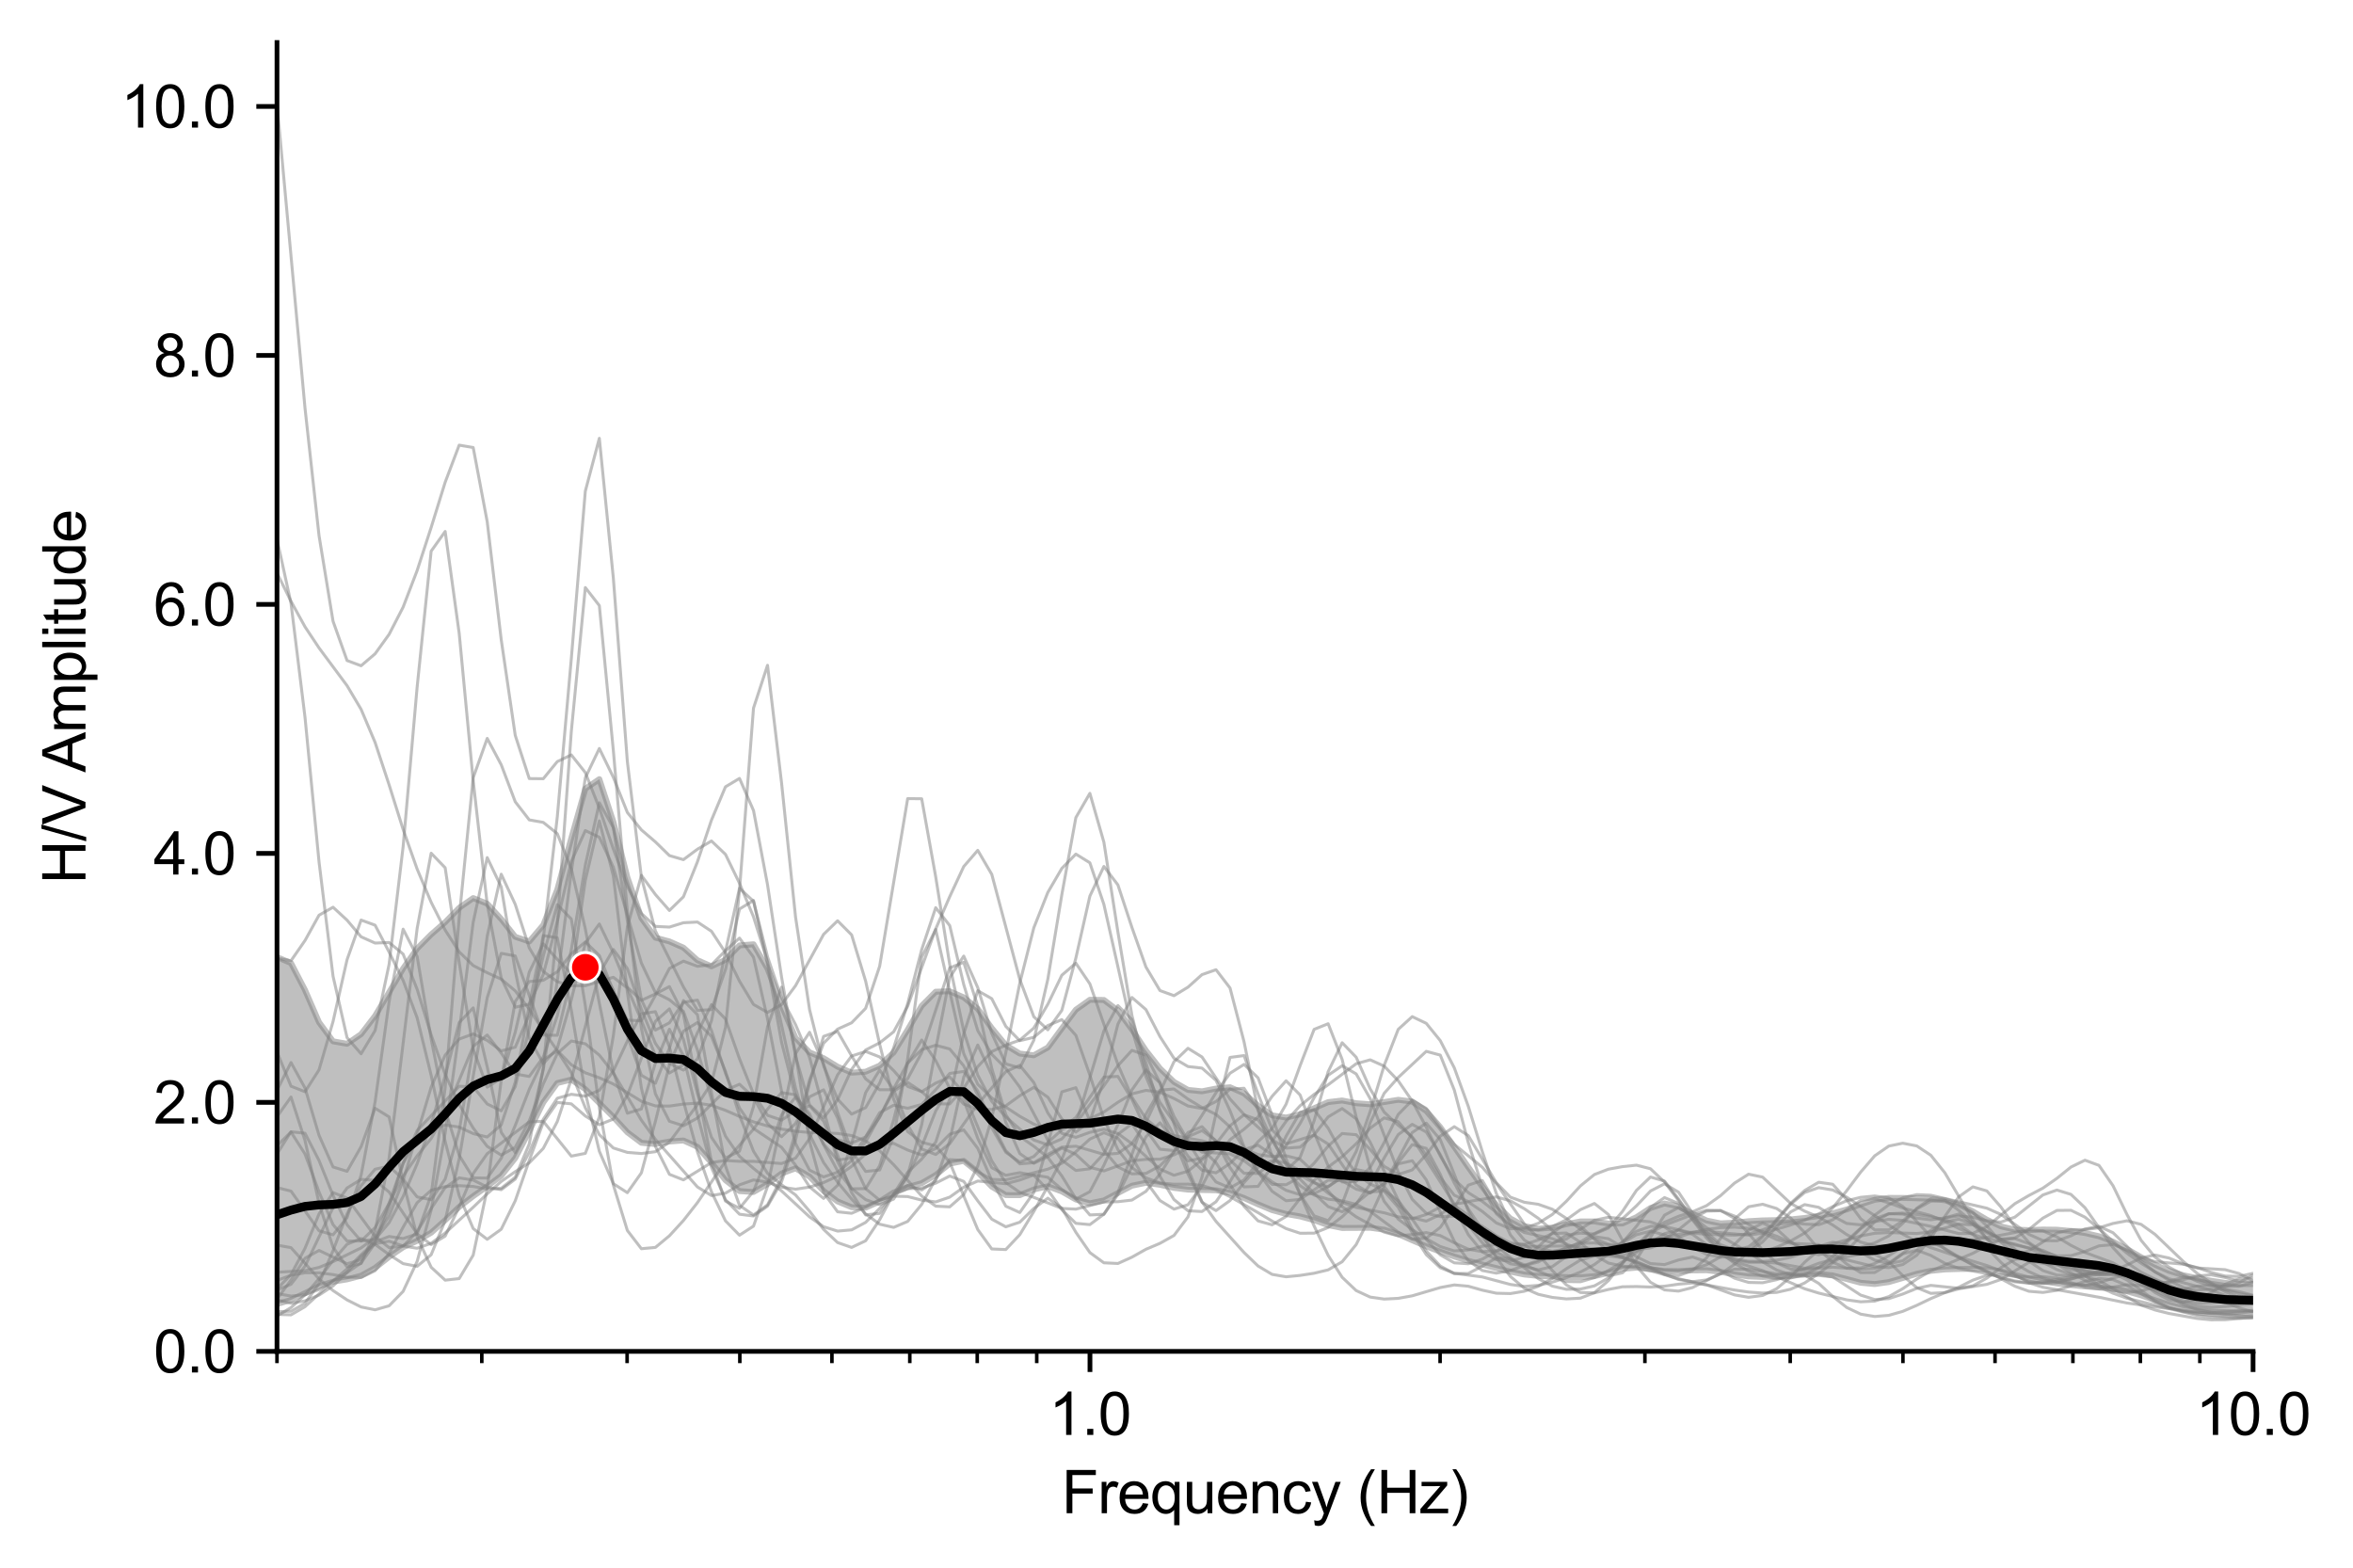 <?xml version="1.0" encoding="utf-8" standalone="no"?>
<!DOCTYPE svg PUBLIC "-//W3C//DTD SVG 1.1//EN"
  "http://www.w3.org/Graphics/SVG/1.1/DTD/svg11.dtd">
<svg xmlns:xlink="http://www.w3.org/1999/xlink" width="398.659pt" height="265.69pt" viewBox="0 0 398.659 265.69" xmlns="http://www.w3.org/2000/svg" version="1.1">
 <defs>
  <style type="text/css">*{stroke-linejoin: round; stroke-linecap: butt}</style>
 </defs>
 <g id="figure_1">
  <g id="patch_1">
   <path d="M 0 265.69 
L 398.659 265.69 
L 398.659 0 
L 0 0 
z
" style="fill: #ffffff"/>
  </g>
  <g id="axes_1">
   <g id="patch_2">
    <path d="M 46.928 228.96 
L 381.728 228.96 
L 381.728 7.2 
L 46.928 7.2 
z
" style="fill: #ffffff"/>
   </g>
   <g id="PolyCollection_1">
    <path d="M 46.928 162.157 
L 46.928 220.946 
L 49.303 220.252 
L 51.677 219.106 
L 54.052 217.914 
L 56.426 217.156 
L 58.801 216.762 
L 61.176 216.144 
L 63.55 214.819 
L 65.925 212.948 
L 68.299 211.319 
L 70.674 210.229 
L 73.048 208.864 
L 75.423 206.736 
L 77.798 204.49 
L 80.172 202.667 
L 82.547 201.003 
L 84.921 199.212 
L 87.296 196.219 
L 89.67 191.621 
L 92.045 186.787 
L 94.42 183.5 
L 96.794 182.913 
L 99.169 184.541 
L 101.543 186.895 
L 103.918 189.259 
L 106.292 191.848 
L 108.667 193.626 
L 111.042 193.834 
L 113.416 193.407 
L 115.791 193.23 
L 118.165 194.308 
L 120.54 196.997 
L 122.914 199.951 
L 125.289 201.807 
L 127.664 201.956 
L 130.038 200.602 
L 132.413 198.825 
L 134.787 197.952 
L 137.162 199.348 
L 139.536 201.771 
L 141.911 203.559 
L 144.285 204.539 
L 146.66 204.619 
L 149.035 203.563 
L 151.409 202.041 
L 153.784 201.126 
L 156.158 200.468 
L 158.533 199.078 
L 160.907 197.159 
L 163.282 196.689 
L 165.657 198.587 
L 168.031 201.052 
L 170.406 202.49 
L 172.78 202.501 
L 175.155 201.535 
L 177.529 200.993 
L 179.904 201.871 
L 182.279 203.23 
L 184.653 203.877 
L 187.028 203.39 
L 189.402 202.136 
L 191.777 200.895 
L 194.151 200.404 
L 196.526 200.739 
L 198.901 201.262 
L 201.275 201.557 
L 203.65 201.623 
L 206.024 201.667 
L 208.399 202.098 
L 210.773 202.983 
L 213.148 204.046 
L 215.523 205.029 
L 217.897 205.683 
L 220.272 206.099 
L 222.646 206.735 
L 225.021 207.573 
L 227.395 208.054 
L 229.77 208.044 
L 232.145 208.019 
L 234.519 208.345 
L 236.894 209.097 
L 239.268 210.136 
L 241.643 211.168 
L 244.017 212.079 
L 246.392 212.892 
L 248.767 213.615 
L 251.141 214.254 
L 253.516 214.848 
L 255.89 215.452 
L 258.265 215.941 
L 260.639 216.178 
L 263.014 216.283 
L 265.389 216.384 
L 267.763 216.416 
L 270.138 216.219 
L 272.512 215.662 
L 274.887 214.975 
L 277.261 214.777 
L 279.636 215.054 
L 282.011 215.328 
L 284.385 215.359 
L 286.76 215.238 
L 289.134 215.213 
L 291.509 215.485 
L 293.883 215.935 
L 296.258 216.265 
L 298.633 216.359 
L 301.007 216.292 
L 303.382 216.152 
L 305.756 215.96 
L 308.131 215.857 
L 310.505 216.094 
L 312.88 216.704 
L 315.255 217.339 
L 317.629 217.558 
L 320.004 217.223 
L 322.378 216.532 
L 324.753 215.82 
L 327.127 215.318 
L 329.502 215.079 
L 331.877 215.006 
L 334.251 214.978 
L 336.626 215.052 
L 339 215.405 
L 341.375 216.01 
L 343.749 216.625 
L 346.124 217.1 
L 348.499 217.445 
L 350.873 217.721 
L 353.248 217.959 
L 355.622 218.149 
L 357.997 218.361 
L 360.371 218.776 
L 362.746 219.469 
L 365.121 220.295 
L 367.495 221.057 
L 369.87 221.639 
L 372.244 222.011 
L 374.619 222.216 
L 376.993 222.318 
L 379.368 222.366 
L 381.742 222.395 
L 384.117 222.417 
L 386.492 222.432 
L 388.866 222.444 
L 391.241 222.446 
L 393.615 222.448 
L 395.99 222.498 
L 398.364 222.619 
L 400.739 222.794 
L 403.114 222.988 
L 405.488 223.164 
L 407.863 223.278 
L 410.237 223.321 
L 412.612 223.32 
L 414.986 223.296 
L 417.361 223.264 
L 419.736 223.246 
L 422.11 223.268 
L 424.485 223.326 
L 426.859 223.361 
L 429.234 223.303 
L 431.608 223.142 
L 433.983 222.988 
L 436.358 222.96 
L 438.732 223.027 
L 441.107 223.078 
L 443.481 223.054 
L 445.856 223.006 
L 448.23 223.044 
L 450.605 223.187 
L 452.98 223.356 
L 455.354 223.48 
L 457.729 223.525 
L 460.103 223.502 
L 462.478 223.436 
L 464.852 223.348 
L 467.227 223.248 
L 469.602 223.157 
L 471.976 223.086 
L 474.351 223.006 
L 476.725 222.891 
L 479.1 222.73 
L 481.474 222.509 
L 483.849 222.225 
L 486.224 221.934 
L 488.598 221.733 
L 490.973 221.621 
L 493.347 221.529 
L 495.722 221.432 
L 498.096 221.333 
L 500.471 221.227 
L 502.846 221.133 
L 505.22 221.096 
L 507.595 221.093 
L 509.969 221.014 
L 512.344 220.725 
L 514.718 220.181 
L 517.093 219.46 
L 519.468 218.687 
L 519.468 210.794 
L 519.468 210.794 
L 517.093 212.306 
L 514.718 213.972 
L 512.344 215.407 
L 509.969 216.303 
L 507.595 216.634 
L 505.22 216.6 
L 502.846 216.445 
L 500.471 216.457 
L 498.096 216.897 
L 495.722 217.623 
L 493.347 218.247 
L 490.973 218.561 
L 488.598 218.573 
L 486.224 218.377 
L 483.849 218.201 
L 481.474 218.299 
L 479.1 218.607 
L 476.725 218.879 
L 474.351 219.012 
L 471.976 219.103 
L 469.602 219.283 
L 467.227 219.522 
L 464.852 219.726 
L 462.478 219.841 
L 460.103 219.855 
L 457.729 219.781 
L 455.354 219.685 
L 452.98 219.641 
L 450.605 219.609 
L 448.23 219.454 
L 445.856 219.069 
L 443.481 218.557 
L 441.107 218.254 
L 438.732 218.432 
L 436.358 219.003 
L 433.983 219.611 
L 431.608 219.968 
L 429.234 220.062 
L 426.859 220.069 
L 424.485 220.15 
L 422.11 220.316 
L 419.736 220.467 
L 417.361 220.548 
L 414.986 220.56 
L 412.612 220.505 
L 410.237 220.407 
L 407.863 220.331 
L 405.488 220.31 
L 403.114 220.264 
L 400.739 220.084 
L 398.364 219.76 
L 395.99 219.322 
L 393.615 218.78 
L 391.241 218.166 
L 388.866 217.626 
L 386.492 217.359 
L 384.117 217.402 
L 381.742 217.556 
L 379.368 217.572 
L 376.993 217.358 
L 374.619 216.995 
L 372.244 216.571 
L 369.87 216.053 
L 367.495 215.319 
L 365.121 214.28 
L 362.746 212.996 
L 360.371 211.632 
L 357.997 210.38 
L 355.622 209.457 
L 353.248 208.907 
L 350.873 208.568 
L 348.499 208.351 
L 346.124 208.323 
L 343.749 208.419 
L 341.375 208.343 
L 339 207.784 
L 336.626 206.654 
L 334.251 205.249 
L 331.877 204.061 
L 329.502 203.364 
L 327.127 203.092 
L 324.753 203.022 
L 322.378 202.966 
L 320.004 202.958 
L 317.629 203.285 
L 315.255 204.043 
L 312.88 204.919 
L 310.505 205.579 
L 308.131 206.025 
L 305.756 206.361 
L 303.382 206.609 
L 301.007 206.729 
L 298.633 206.773 
L 296.258 206.907 
L 293.883 207.163 
L 291.509 207.278 
L 289.134 206.79 
L 286.76 205.629 
L 284.385 204.392 
L 282.011 203.903 
L 279.636 204.672 
L 277.261 206.228 
L 274.887 207.299 
L 272.512 207.303 
L 270.138 206.955 
L 267.763 206.947 
L 265.389 207.414 
L 263.014 207.999 
L 260.639 208.19 
L 258.265 207.734 
L 255.89 206.447 
L 253.516 204.139 
L 251.141 201.086 
L 248.767 197.748 
L 246.392 194.298 
L 244.017 190.974 
L 241.643 188.228 
L 239.268 186.642 
L 236.894 186.336 
L 234.519 186.724 
L 232.145 187.096 
L 229.77 186.917 
L 227.395 186.456 
L 225.021 186.731 
L 222.646 187.768 
L 220.272 188.794 
L 217.897 189.348 
L 215.523 188.975 
L 213.148 187.334 
L 210.773 185.25 
L 208.399 184.212 
L 206.024 184.438 
L 203.65 184.9 
L 201.275 184.661 
L 198.901 183.309 
L 196.526 181.017 
L 194.151 177.995 
L 191.777 174.416 
L 189.402 171.205 
L 187.028 169.424 
L 184.653 169.394 
L 182.279 171.076 
L 179.904 174.245 
L 177.529 177.482 
L 175.155 178.796 
L 172.78 178.509 
L 170.406 177.078 
L 168.031 174.198 
L 165.657 170.935 
L 163.282 168.986 
L 160.907 167.948 
L 158.533 168.027 
L 156.158 170.414 
L 153.784 174.472 
L 151.409 178.312 
L 149.035 180.551 
L 146.66 181.58 
L 144.285 181.741 
L 141.911 180.732 
L 139.536 179.286 
L 137.162 178.301 
L 134.787 175.851 
L 132.413 170.34 
L 130.038 164.119 
L 127.664 159.989 
L 125.289 160.184 
L 122.914 162.613 
L 120.54 163.726 
L 118.165 162.685 
L 115.791 160.559 
L 113.416 159.506 
L 111.042 158.868 
L 108.667 155.54 
L 106.292 148.633 
L 103.918 139.227 
L 101.543 132.012 
L 99.169 133.634 
L 96.794 142.004 
L 94.42 150.717 
L 92.045 156.718 
L 89.67 159.528 
L 87.296 158.718 
L 84.921 155.717 
L 82.547 153.117 
L 80.172 152.164 
L 77.798 153.816 
L 75.423 156.251 
L 73.048 158.32 
L 70.674 160.717 
L 68.299 164.091 
L 65.925 168.134 
L 63.55 172.113 
L 61.176 175.22 
L 58.801 176.847 
L 56.426 176.432 
L 54.052 173.201 
L 51.677 167.741 
L 49.303 163.17 
L 46.928 162.157 
z
" clip-path="url(#p0787a8ab3b)" style="fill: #808080; fill-opacity: 0.5; stroke: #808080; stroke-opacity: 0.5"/>
   </g>
   <g id="matplotlib.axis_1">
    <g id="xtick_1">
     <g id="line2d_1">
      <defs>
       <path id="maf77120ceb" d="M 0 0 
L 0 3.5 
" style="stroke: #000000; stroke-width: 0.8"/>
      </defs>
      <g>
       <use xlink:href="#maf77120ceb" x="184.668" y="228.96" style="stroke: #000000; stroke-width: 0.8"/>
      </g>
     </g>
     <g id="text_1">
      <!-- 1.0 -->
      <g transform="translate(177.718 243.118) scale(0.1 -0.1)">
       <defs>
        <path id="ArialMT-31" d="M 2384 0 
L 1822 0 
L 1822 3584 
Q 1619 3391 1289 3197 
Q 959 3003 697 2906 
L 697 3450 
Q 1169 3672 1522 3987 
Q 1875 4303 2022 4600 
L 2384 4600 
L 2384 0 
z
" transform="scale(0.016)"/>
        <path id="ArialMT-2e" d="M 581 0 
L 581 641 
L 1222 641 
L 1222 0 
L 581 0 
z
" transform="scale(0.016)"/>
        <path id="ArialMT-30" d="M 266 2259 
Q 266 3072 433 3567 
Q 600 4063 929 4331 
Q 1259 4600 1759 4600 
Q 2128 4600 2406 4451 
Q 2684 4303 2865 4023 
Q 3047 3744 3150 3342 
Q 3253 2941 3253 2259 
Q 3253 1453 3087 958 
Q 2922 463 2592 192 
Q 2263 -78 1759 -78 
Q 1097 -78 719 397 
Q 266 969 266 2259 
z
M 844 2259 
Q 844 1131 1108 757 
Q 1372 384 1759 384 
Q 2147 384 2411 759 
Q 2675 1134 2675 2259 
Q 2675 3391 2411 3762 
Q 2147 4134 1753 4134 
Q 1366 4134 1134 3806 
Q 844 3388 844 2259 
z
" transform="scale(0.016)"/>
       </defs>
       <use xlink:href="#ArialMT-31"/>
       <use xlink:href="#ArialMT-2e" x="55.615"/>
       <use xlink:href="#ArialMT-30" x="83.398"/>
      </g>
     </g>
    </g>
    <g id="xtick_2">
     <g id="line2d_2">
      <g>
       <use xlink:href="#maf77120ceb" x="381.728" y="228.96" style="stroke: #000000; stroke-width: 0.8"/>
      </g>
     </g>
     <g id="text_2">
      <!-- 10.0 -->
      <g transform="translate(371.998 243.118) scale(0.1 -0.1)">
       <use xlink:href="#ArialMT-31"/>
       <use xlink:href="#ArialMT-30" x="55.615"/>
       <use xlink:href="#ArialMT-2e" x="111.23"/>
       <use xlink:href="#ArialMT-30" x="139.014"/>
      </g>
     </g>
    </g>
    <g id="xtick_3">
     <g id="line2d_3">
      <defs>
       <path id="mc5d35eb3e5" d="M 0 0 
L 0 2 
" style="stroke: #000000; stroke-width: 0.6"/>
      </defs>
      <g>
       <use xlink:href="#mc5d35eb3e5" x="46.928" y="228.96" style="stroke: #000000; stroke-width: 0.6"/>
      </g>
     </g>
    </g>
    <g id="xtick_4">
     <g id="line2d_4">
      <g>
       <use xlink:href="#mc5d35eb3e5" x="81.629" y="228.96" style="stroke: #000000; stroke-width: 0.6"/>
      </g>
     </g>
    </g>
    <g id="xtick_5">
     <g id="line2d_5">
      <g>
       <use xlink:href="#mc5d35eb3e5" x="106.249" y="228.96" style="stroke: #000000; stroke-width: 0.6"/>
      </g>
     </g>
    </g>
    <g id="xtick_6">
     <g id="line2d_6">
      <g>
       <use xlink:href="#mc5d35eb3e5" x="125.346" y="228.96" style="stroke: #000000; stroke-width: 0.6"/>
      </g>
     </g>
    </g>
    <g id="xtick_7">
     <g id="line2d_7">
      <g>
       <use xlink:href="#mc5d35eb3e5" x="140.95" y="228.96" style="stroke: #000000; stroke-width: 0.6"/>
      </g>
     </g>
    </g>
    <g id="xtick_8">
     <g id="line2d_8">
      <g>
       <use xlink:href="#mc5d35eb3e5" x="154.142" y="228.96" style="stroke: #000000; stroke-width: 0.6"/>
      </g>
     </g>
    </g>
    <g id="xtick_9">
     <g id="line2d_9">
      <g>
       <use xlink:href="#mc5d35eb3e5" x="165.57" y="228.96" style="stroke: #000000; stroke-width: 0.6"/>
      </g>
     </g>
    </g>
    <g id="xtick_10">
     <g id="line2d_10">
      <g>
       <use xlink:href="#mc5d35eb3e5" x="175.651" y="228.96" style="stroke: #000000; stroke-width: 0.6"/>
      </g>
     </g>
    </g>
    <g id="xtick_11">
     <g id="line2d_11">
      <g>
       <use xlink:href="#mc5d35eb3e5" x="243.989" y="228.96" style="stroke: #000000; stroke-width: 0.6"/>
      </g>
     </g>
    </g>
    <g id="xtick_12">
     <g id="line2d_12">
      <g>
       <use xlink:href="#mc5d35eb3e5" x="278.689" y="228.96" style="stroke: #000000; stroke-width: 0.6"/>
      </g>
     </g>
    </g>
    <g id="xtick_13">
     <g id="line2d_13">
      <g>
       <use xlink:href="#mc5d35eb3e5" x="303.31" y="228.96" style="stroke: #000000; stroke-width: 0.6"/>
      </g>
     </g>
    </g>
    <g id="xtick_14">
     <g id="line2d_14">
      <g>
       <use xlink:href="#mc5d35eb3e5" x="322.407" y="228.96" style="stroke: #000000; stroke-width: 0.6"/>
      </g>
     </g>
    </g>
    <g id="xtick_15">
     <g id="line2d_15">
      <g>
       <use xlink:href="#mc5d35eb3e5" x="338.01" y="228.96" style="stroke: #000000; stroke-width: 0.6"/>
      </g>
     </g>
    </g>
    <g id="xtick_16">
     <g id="line2d_16">
      <g>
       <use xlink:href="#mc5d35eb3e5" x="351.203" y="228.96" style="stroke: #000000; stroke-width: 0.6"/>
      </g>
     </g>
    </g>
    <g id="xtick_17">
     <g id="line2d_17">
      <g>
       <use xlink:href="#mc5d35eb3e5" x="362.631" y="228.96" style="stroke: #000000; stroke-width: 0.6"/>
      </g>
     </g>
    </g>
    <g id="xtick_18">
     <g id="line2d_18">
      <g>
       <use xlink:href="#mc5d35eb3e5" x="372.711" y="228.96" style="stroke: #000000; stroke-width: 0.6"/>
      </g>
     </g>
    </g>
    <g id="text_3">
     <!-- Frequency (Hz) -->
     <g transform="translate(179.877 256.385) scale(0.1 -0.1)">
      <defs>
       <path id="ArialMT-46" d="M 525 0 
L 525 4581 
L 3616 4581 
L 3616 4041 
L 1131 4041 
L 1131 2622 
L 3281 2622 
L 3281 2081 
L 1131 2081 
L 1131 0 
L 525 0 
z
" transform="scale(0.016)"/>
       <path id="ArialMT-72" d="M 416 0 
L 416 3319 
L 922 3319 
L 922 2816 
Q 1116 3169 1280 3281 
Q 1444 3394 1641 3394 
Q 1925 3394 2219 3213 
L 2025 2691 
Q 1819 2813 1613 2813 
Q 1428 2813 1281 2702 
Q 1134 2591 1072 2394 
Q 978 2094 978 1738 
L 978 0 
L 416 0 
z
" transform="scale(0.016)"/>
       <path id="ArialMT-65" d="M 2694 1069 
L 3275 997 
Q 3138 488 2766 206 
Q 2394 -75 1816 -75 
Q 1088 -75 661 373 
Q 234 822 234 1631 
Q 234 2469 665 2931 
Q 1097 3394 1784 3394 
Q 2450 3394 2872 2941 
Q 3294 2488 3294 1666 
Q 3294 1616 3291 1516 
L 816 1516 
Q 847 969 1125 678 
Q 1403 388 1819 388 
Q 2128 388 2347 550 
Q 2566 713 2694 1069 
z
M 847 1978 
L 2700 1978 
Q 2663 2397 2488 2606 
Q 2219 2931 1791 2931 
Q 1403 2931 1139 2672 
Q 875 2413 847 1978 
z
" transform="scale(0.016)"/>
       <path id="ArialMT-71" d="M 2538 -1272 
L 2538 353 
Q 2406 169 2170 47 
Q 1934 -75 1669 -75 
Q 1078 -75 651 397 
Q 225 869 225 1691 
Q 225 2191 398 2587 
Q 572 2984 901 3189 
Q 1231 3394 1625 3394 
Q 2241 3394 2594 2875 
L 2594 3319 
L 3100 3319 
L 3100 -1272 
L 2538 -1272 
z
M 803 1669 
Q 803 1028 1072 708 
Q 1341 388 1716 388 
Q 2075 388 2334 692 
Q 2594 997 2594 1619 
Q 2594 2281 2320 2615 
Q 2047 2950 1678 2950 
Q 1313 2950 1058 2639 
Q 803 2328 803 1669 
z
" transform="scale(0.016)"/>
       <path id="ArialMT-75" d="M 2597 0 
L 2597 488 
Q 2209 -75 1544 -75 
Q 1250 -75 995 37 
Q 741 150 617 320 
Q 494 491 444 738 
Q 409 903 409 1263 
L 409 3319 
L 972 3319 
L 972 1478 
Q 972 1038 1006 884 
Q 1059 663 1231 536 
Q 1403 409 1656 409 
Q 1909 409 2131 539 
Q 2353 669 2445 892 
Q 2538 1116 2538 1541 
L 2538 3319 
L 3100 3319 
L 3100 0 
L 2597 0 
z
" transform="scale(0.016)"/>
       <path id="ArialMT-6e" d="M 422 0 
L 422 3319 
L 928 3319 
L 928 2847 
Q 1294 3394 1984 3394 
Q 2284 3394 2536 3286 
Q 2788 3178 2913 3003 
Q 3038 2828 3088 2588 
Q 3119 2431 3119 2041 
L 3119 0 
L 2556 0 
L 2556 2019 
Q 2556 2363 2490 2533 
Q 2425 2703 2258 2804 
Q 2091 2906 1866 2906 
Q 1506 2906 1245 2678 
Q 984 2450 984 1813 
L 984 0 
L 422 0 
z
" transform="scale(0.016)"/>
       <path id="ArialMT-63" d="M 2588 1216 
L 3141 1144 
Q 3050 572 2676 248 
Q 2303 -75 1759 -75 
Q 1078 -75 664 370 
Q 250 816 250 1647 
Q 250 2184 428 2587 
Q 606 2991 970 3192 
Q 1334 3394 1763 3394 
Q 2303 3394 2647 3120 
Q 2991 2847 3088 2344 
L 2541 2259 
Q 2463 2594 2264 2762 
Q 2066 2931 1784 2931 
Q 1359 2931 1093 2626 
Q 828 2322 828 1663 
Q 828 994 1084 691 
Q 1341 388 1753 388 
Q 2084 388 2306 591 
Q 2528 794 2588 1216 
z
" transform="scale(0.016)"/>
       <path id="ArialMT-79" d="M 397 -1278 
L 334 -750 
Q 519 -800 656 -800 
Q 844 -800 956 -737 
Q 1069 -675 1141 -563 
Q 1194 -478 1313 -144 
Q 1328 -97 1363 -6 
L 103 3319 
L 709 3319 
L 1400 1397 
Q 1534 1031 1641 628 
Q 1738 1016 1872 1384 
L 2581 3319 
L 3144 3319 
L 1881 -56 
Q 1678 -603 1566 -809 
Q 1416 -1088 1222 -1217 
Q 1028 -1347 759 -1347 
Q 597 -1347 397 -1278 
z
" transform="scale(0.016)"/>
       <path id="ArialMT-20" transform="scale(0.016)"/>
       <path id="ArialMT-28" d="M 1497 -1347 
Q 1031 -759 709 28 
Q 388 816 388 1659 
Q 388 2403 628 3084 
Q 909 3875 1497 4659 
L 1900 4659 
Q 1522 4009 1400 3731 
Q 1209 3300 1100 2831 
Q 966 2247 966 1656 
Q 966 153 1900 -1347 
L 1497 -1347 
z
" transform="scale(0.016)"/>
       <path id="ArialMT-48" d="M 513 0 
L 513 4581 
L 1119 4581 
L 1119 2700 
L 3500 2700 
L 3500 4581 
L 4106 4581 
L 4106 0 
L 3500 0 
L 3500 2159 
L 1119 2159 
L 1119 0 
L 513 0 
z
" transform="scale(0.016)"/>
       <path id="ArialMT-7a" d="M 125 0 
L 125 456 
L 2238 2881 
Q 1878 2863 1603 2863 
L 250 2863 
L 250 3319 
L 2963 3319 
L 2963 2947 
L 1166 841 
L 819 456 
Q 1197 484 1528 484 
L 3063 484 
L 3063 0 
L 125 0 
z
" transform="scale(0.016)"/>
       <path id="ArialMT-29" d="M 791 -1347 
L 388 -1347 
Q 1322 153 1322 1656 
Q 1322 2244 1188 2822 
Q 1081 3291 891 3722 
Q 769 4003 388 4659 
L 791 4659 
Q 1378 3875 1659 3084 
Q 1900 2403 1900 1659 
Q 1900 816 1576 28 
Q 1253 -759 791 -1347 
z
" transform="scale(0.016)"/>
      </defs>
      <use xlink:href="#ArialMT-46"/>
      <use xlink:href="#ArialMT-72" x="61.084"/>
      <use xlink:href="#ArialMT-65" x="94.385"/>
      <use xlink:href="#ArialMT-71" x="150"/>
      <use xlink:href="#ArialMT-75" x="205.615"/>
      <use xlink:href="#ArialMT-65" x="261.23"/>
      <use xlink:href="#ArialMT-6e" x="316.846"/>
      <use xlink:href="#ArialMT-63" x="372.461"/>
      <use xlink:href="#ArialMT-79" x="422.461"/>
      <use xlink:href="#ArialMT-20" x="472.461"/>
      <use xlink:href="#ArialMT-28" x="500.244"/>
      <use xlink:href="#ArialMT-48" x="533.545"/>
      <use xlink:href="#ArialMT-7a" x="605.762"/>
      <use xlink:href="#ArialMT-29" x="655.762"/>
     </g>
    </g>
   </g>
   <g id="matplotlib.axis_2">
    <g id="ytick_1">
     <g id="line2d_19">
      <defs>
       <path id="mc4bb15a875" d="M 0 0 
L -3.5 0 
" style="stroke: #000000; stroke-width: 0.8"/>
      </defs>
      <g>
       <use xlink:href="#mc4bb15a875" x="46.928" y="228.96" style="stroke: #000000; stroke-width: 0.8"/>
      </g>
     </g>
     <g id="text_4">
      <!-- 0.0 -->
      <g transform="translate(26.028 232.539) scale(0.1 -0.1)">
       <use xlink:href="#ArialMT-30"/>
       <use xlink:href="#ArialMT-2e" x="55.615"/>
       <use xlink:href="#ArialMT-30" x="83.398"/>
      </g>
     </g>
    </g>
    <g id="ytick_2">
     <g id="line2d_20">
      <g>
       <use xlink:href="#mc4bb15a875" x="46.928" y="186.775" style="stroke: #000000; stroke-width: 0.8"/>
      </g>
     </g>
     <g id="text_5">
      <!-- 2.0 -->
      <g transform="translate(26.028 190.354) scale(0.1 -0.1)">
       <defs>
        <path id="ArialMT-32" d="M 3222 541 
L 3222 0 
L 194 0 
Q 188 203 259 391 
Q 375 700 629 1000 
Q 884 1300 1366 1694 
Q 2113 2306 2375 2664 
Q 2638 3022 2638 3341 
Q 2638 3675 2398 3904 
Q 2159 4134 1775 4134 
Q 1369 4134 1125 3890 
Q 881 3647 878 3216 
L 300 3275 
Q 359 3922 746 4261 
Q 1134 4600 1788 4600 
Q 2447 4600 2831 4234 
Q 3216 3869 3216 3328 
Q 3216 3053 3103 2787 
Q 2991 2522 2730 2228 
Q 2469 1934 1863 1422 
Q 1356 997 1212 845 
Q 1069 694 975 541 
L 3222 541 
z
" transform="scale(0.016)"/>
       </defs>
       <use xlink:href="#ArialMT-32"/>
       <use xlink:href="#ArialMT-2e" x="55.615"/>
       <use xlink:href="#ArialMT-30" x="83.398"/>
      </g>
     </g>
    </g>
    <g id="ytick_3">
     <g id="line2d_21">
      <g>
       <use xlink:href="#mc4bb15a875" x="46.928" y="144.59" style="stroke: #000000; stroke-width: 0.8"/>
      </g>
     </g>
     <g id="text_6">
      <!-- 4.0 -->
      <g transform="translate(26.028 148.169) scale(0.1 -0.1)">
       <defs>
        <path id="ArialMT-34" d="M 2069 0 
L 2069 1097 
L 81 1097 
L 81 1613 
L 2172 4581 
L 2631 4581 
L 2631 1613 
L 3250 1613 
L 3250 1097 
L 2631 1097 
L 2631 0 
L 2069 0 
z
M 2069 1613 
L 2069 3678 
L 634 1613 
L 2069 1613 
z
" transform="scale(0.016)"/>
       </defs>
       <use xlink:href="#ArialMT-34"/>
       <use xlink:href="#ArialMT-2e" x="55.615"/>
       <use xlink:href="#ArialMT-30" x="83.398"/>
      </g>
     </g>
    </g>
    <g id="ytick_4">
     <g id="line2d_22">
      <g>
       <use xlink:href="#mc4bb15a875" x="46.928" y="102.406" style="stroke: #000000; stroke-width: 0.8"/>
      </g>
     </g>
     <g id="text_7">
      <!-- 6.0 -->
      <g transform="translate(26.028 105.985) scale(0.1 -0.1)">
       <defs>
        <path id="ArialMT-36" d="M 3184 3459 
L 2625 3416 
Q 2550 3747 2413 3897 
Q 2184 4138 1850 4138 
Q 1581 4138 1378 3988 
Q 1113 3794 959 3422 
Q 806 3050 800 2363 
Q 1003 2672 1297 2822 
Q 1591 2972 1913 2972 
Q 2475 2972 2870 2558 
Q 3266 2144 3266 1488 
Q 3266 1056 3080 686 
Q 2894 316 2569 119 
Q 2244 -78 1831 -78 
Q 1128 -78 684 439 
Q 241 956 241 2144 
Q 241 3472 731 4075 
Q 1159 4600 1884 4600 
Q 2425 4600 2770 4297 
Q 3116 3994 3184 3459 
z
M 888 1484 
Q 888 1194 1011 928 
Q 1134 663 1356 523 
Q 1578 384 1822 384 
Q 2178 384 2434 671 
Q 2691 959 2691 1453 
Q 2691 1928 2437 2201 
Q 2184 2475 1800 2475 
Q 1419 2475 1153 2201 
Q 888 1928 888 1484 
z
" transform="scale(0.016)"/>
       </defs>
       <use xlink:href="#ArialMT-36"/>
       <use xlink:href="#ArialMT-2e" x="55.615"/>
       <use xlink:href="#ArialMT-30" x="83.398"/>
      </g>
     </g>
    </g>
    <g id="ytick_5">
     <g id="line2d_23">
      <g>
       <use xlink:href="#mc4bb15a875" x="46.928" y="60.221" style="stroke: #000000; stroke-width: 0.8"/>
      </g>
     </g>
     <g id="text_8">
      <!-- 8.0 -->
      <g transform="translate(26.028 63.8) scale(0.1 -0.1)">
       <defs>
        <path id="ArialMT-38" d="M 1131 2484 
Q 781 2613 612 2850 
Q 444 3088 444 3419 
Q 444 3919 803 4259 
Q 1163 4600 1759 4600 
Q 2359 4600 2725 4251 
Q 3091 3903 3091 3403 
Q 3091 3084 2923 2848 
Q 2756 2613 2416 2484 
Q 2838 2347 3058 2040 
Q 3278 1734 3278 1309 
Q 3278 722 2862 322 
Q 2447 -78 1769 -78 
Q 1091 -78 675 323 
Q 259 725 259 1325 
Q 259 1772 486 2073 
Q 713 2375 1131 2484 
z
M 1019 3438 
Q 1019 3113 1228 2906 
Q 1438 2700 1772 2700 
Q 2097 2700 2305 2904 
Q 2513 3109 2513 3406 
Q 2513 3716 2298 3927 
Q 2084 4138 1766 4138 
Q 1444 4138 1231 3931 
Q 1019 3725 1019 3438 
z
M 838 1322 
Q 838 1081 952 856 
Q 1066 631 1291 507 
Q 1516 384 1775 384 
Q 2178 384 2440 643 
Q 2703 903 2703 1303 
Q 2703 1709 2433 1975 
Q 2163 2241 1756 2241 
Q 1359 2241 1098 1978 
Q 838 1716 838 1322 
z
" transform="scale(0.016)"/>
       </defs>
       <use xlink:href="#ArialMT-38"/>
       <use xlink:href="#ArialMT-2e" x="55.615"/>
       <use xlink:href="#ArialMT-30" x="83.398"/>
      </g>
     </g>
    </g>
    <g id="ytick_6">
     <g id="line2d_24">
      <g>
       <use xlink:href="#mc4bb15a875" x="46.928" y="18.036" style="stroke: #000000; stroke-width: 0.8"/>
      </g>
     </g>
     <g id="text_9">
      <!-- 10.0 -->
      <g transform="translate(20.467 21.615) scale(0.1 -0.1)">
       <use xlink:href="#ArialMT-31"/>
       <use xlink:href="#ArialMT-30" x="55.615"/>
       <use xlink:href="#ArialMT-2e" x="111.23"/>
       <use xlink:href="#ArialMT-30" x="139.014"/>
      </g>
     </g>
    </g>
    <g id="text_10">
     <!-- H/V Amplitude -->
     <g transform="translate(14.48 149.762) rotate(-90) scale(0.1 -0.1)">
      <defs>
       <path id="ArialMT-2f" d="M 0 -78 
L 1328 4659 
L 1778 4659 
L 453 -78 
L 0 -78 
z
" transform="scale(0.016)"/>
       <path id="ArialMT-56" d="M 1803 0 
L 28 4581 
L 684 4581 
L 1875 1253 
Q 2019 853 2116 503 
Q 2222 878 2363 1253 
L 3600 4581 
L 4219 4581 
L 2425 0 
L 1803 0 
z
" transform="scale(0.016)"/>
       <path id="ArialMT-41" d="M -9 0 
L 1750 4581 
L 2403 4581 
L 4278 0 
L 3588 0 
L 3053 1388 
L 1138 1388 
L 634 0 
L -9 0 
z
M 1313 1881 
L 2866 1881 
L 2388 3150 
Q 2169 3728 2063 4100 
Q 1975 3659 1816 3225 
L 1313 1881 
z
" transform="scale(0.016)"/>
       <path id="ArialMT-6d" d="M 422 0 
L 422 3319 
L 925 3319 
L 925 2853 
Q 1081 3097 1340 3245 
Q 1600 3394 1931 3394 
Q 2300 3394 2536 3241 
Q 2772 3088 2869 2813 
Q 3263 3394 3894 3394 
Q 4388 3394 4653 3120 
Q 4919 2847 4919 2278 
L 4919 0 
L 4359 0 
L 4359 2091 
Q 4359 2428 4304 2576 
Q 4250 2725 4106 2815 
Q 3963 2906 3769 2906 
Q 3419 2906 3187 2673 
Q 2956 2441 2956 1928 
L 2956 0 
L 2394 0 
L 2394 2156 
Q 2394 2531 2256 2718 
Q 2119 2906 1806 2906 
Q 1569 2906 1367 2781 
Q 1166 2656 1075 2415 
Q 984 2175 984 1722 
L 984 0 
L 422 0 
z
" transform="scale(0.016)"/>
       <path id="ArialMT-70" d="M 422 -1272 
L 422 3319 
L 934 3319 
L 934 2888 
Q 1116 3141 1344 3267 
Q 1572 3394 1897 3394 
Q 2322 3394 2647 3175 
Q 2972 2956 3137 2557 
Q 3303 2159 3303 1684 
Q 3303 1175 3120 767 
Q 2938 359 2589 142 
Q 2241 -75 1856 -75 
Q 1575 -75 1351 44 
Q 1128 163 984 344 
L 984 -1272 
L 422 -1272 
z
M 931 1641 
Q 931 1000 1190 694 
Q 1450 388 1819 388 
Q 2194 388 2461 705 
Q 2728 1022 2728 1688 
Q 2728 2322 2467 2637 
Q 2206 2953 1844 2953 
Q 1484 2953 1207 2617 
Q 931 2281 931 1641 
z
" transform="scale(0.016)"/>
       <path id="ArialMT-6c" d="M 409 0 
L 409 4581 
L 972 4581 
L 972 0 
L 409 0 
z
" transform="scale(0.016)"/>
       <path id="ArialMT-69" d="M 425 3934 
L 425 4581 
L 988 4581 
L 988 3934 
L 425 3934 
z
M 425 0 
L 425 3319 
L 988 3319 
L 988 0 
L 425 0 
z
" transform="scale(0.016)"/>
       <path id="ArialMT-74" d="M 1650 503 
L 1731 6 
Q 1494 -44 1306 -44 
Q 1000 -44 831 53 
Q 663 150 594 308 
Q 525 466 525 972 
L 525 2881 
L 113 2881 
L 113 3319 
L 525 3319 
L 525 4141 
L 1084 4478 
L 1084 3319 
L 1650 3319 
L 1650 2881 
L 1084 2881 
L 1084 941 
Q 1084 700 1114 631 
Q 1144 563 1211 522 
Q 1278 481 1403 481 
Q 1497 481 1650 503 
z
" transform="scale(0.016)"/>
       <path id="ArialMT-64" d="M 2575 0 
L 2575 419 
Q 2259 -75 1647 -75 
Q 1250 -75 917 144 
Q 584 363 401 755 
Q 219 1147 219 1656 
Q 219 2153 384 2558 
Q 550 2963 881 3178 
Q 1213 3394 1622 3394 
Q 1922 3394 2156 3267 
Q 2391 3141 2538 2938 
L 2538 4581 
L 3097 4581 
L 3097 0 
L 2575 0 
z
M 797 1656 
Q 797 1019 1065 703 
Q 1334 388 1700 388 
Q 2069 388 2326 689 
Q 2584 991 2584 1609 
Q 2584 2291 2321 2609 
Q 2059 2928 1675 2928 
Q 1300 2928 1048 2622 
Q 797 2316 797 1656 
z
" transform="scale(0.016)"/>
      </defs>
      <use xlink:href="#ArialMT-48"/>
      <use xlink:href="#ArialMT-2f" x="72.217"/>
      <use xlink:href="#ArialMT-56" x="100"/>
      <use xlink:href="#ArialMT-20" x="166.699"/>
      <use xlink:href="#ArialMT-41" x="188.982"/>
      <use xlink:href="#ArialMT-6d" x="255.682"/>
      <use xlink:href="#ArialMT-70" x="338.982"/>
      <use xlink:href="#ArialMT-6c" x="394.598"/>
      <use xlink:href="#ArialMT-69" x="416.814"/>
      <use xlink:href="#ArialMT-74" x="439.031"/>
      <use xlink:href="#ArialMT-75" x="466.814"/>
      <use xlink:href="#ArialMT-64" x="522.43"/>
      <use xlink:href="#ArialMT-65" x="578.045"/>
     </g>
    </g>
   </g>
   <g id="line2d_25">
    <path d="M 46.928 201.213 
L 49.303 201.807 
L 54.052 208.536 
L 56.426 209.217 
L 58.801 206.306 
L 61.176 199.14 
L 63.55 186.7 
L 65.925 169.706 
L 68.299 157.428 
L 70.674 162.053 
L 73.048 176.031 
L 75.423 188.017 
L 77.798 195.743 
L 80.172 199.567 
L 82.547 199.601 
L 84.921 196.233 
L 87.296 190.685 
L 89.67 184.576 
L 92.045 179.547 
L 94.42 178.055 
L 96.794 181.723 
L 99.169 187.686 
L 101.543 192.251 
L 103.918 194.503 
L 106.292 195.251 
L 108.667 195.441 
L 111.042 195.131 
L 113.416 193.497 
L 118.165 187.168 
L 120.54 183.519 
L 122.914 174.066 
L 125.289 150.825 
L 127.664 119.976 
L 130.038 112.721 
L 132.413 132.612 
L 134.787 155.375 
L 137.162 171.061 
L 139.536 180.538 
L 141.911 186.235 
L 144.285 188.767 
L 146.66 187.67 
L 149.035 183.521 
L 151.409 177.545 
L 153.784 170.049 
L 156.158 160.897 
L 158.533 153.787 
L 160.907 156.815 
L 163.282 166.808 
L 165.657 174.614 
L 168.031 178.632 
L 170.406 181.011 
L 172.78 184.197 
L 177.529 193.171 
L 179.904 196.568 
L 182.279 198.312 
L 184.653 198.031 
L 187.028 195.455 
L 189.402 190.571 
L 191.777 184.674 
L 194.151 181.268 
L 196.526 183.472 
L 198.901 190.35 
L 201.275 198.066 
L 203.65 203.628 
L 206.024 206.946 
L 210.773 212.214 
L 213.148 214.498 
L 215.523 215.917 
L 217.897 216.327 
L 220.272 216.092 
L 222.646 215.724 
L 225.021 215.154 
L 227.395 213.781 
L 229.77 210.865 
L 232.145 206.16 
L 234.519 200.888 
L 236.894 197.197 
L 239.268 196.661 
L 241.643 199.899 
L 244.017 205.338 
L 246.392 210.298 
L 248.767 213.578 
L 251.141 215.26 
L 253.516 215.71 
L 255.89 215.276 
L 260.639 213.533 
L 263.014 212.867 
L 265.389 212.351 
L 267.763 211.982 
L 270.138 211.937 
L 272.512 212.333 
L 274.887 213.057 
L 282.011 215.913 
L 284.385 216.123 
L 286.76 215.267 
L 289.134 213.121 
L 293.883 206.513 
L 296.258 204.464 
L 298.633 204.035 
L 301.007 204.756 
L 303.382 206.37 
L 305.756 208.829 
L 308.131 211.655 
L 310.505 213.862 
L 312.88 214.863 
L 315.255 214.827 
L 317.629 214.075 
L 320.004 212.766 
L 322.378 211.224 
L 324.753 210.211 
L 327.127 210.371 
L 329.502 211.529 
L 334.251 214.372 
L 336.626 215.528 
L 339 216.503 
L 341.375 217.179 
L 343.749 217.411 
L 346.124 217.211 
L 350.873 216.308 
L 353.248 216.242 
L 355.622 216.953 
L 362.746 221.118 
L 365.121 221.954 
L 367.495 222.543 
L 372.244 223.387 
L 374.619 223.613 
L 376.993 223.601 
L 384.117 222.977 
L 395.99 222.681 
L 399.659 222.406 
L 399.659 222.406 
" clip-path="url(#p0787a8ab3b)" style="fill: none; stroke: #808080; stroke-opacity: 0.5; stroke-width: 0.5; stroke-linecap: square"/>
   </g>
   <g id="line2d_26">
    <path d="M 46.928 162.363 
L 49.303 162.776 
L 51.677 159.351 
L 54.052 155.061 
L 56.426 153.711 
L 58.801 155.905 
L 61.176 158.719 
L 63.55 159.784 
L 65.925 159.689 
L 68.299 161.648 
L 70.674 167.611 
L 73.048 175.341 
L 75.423 182.045 
L 77.798 187.123 
L 80.172 191.124 
L 82.547 194.232 
L 84.921 195.703 
L 87.296 194.394 
L 89.67 189.904 
L 92.045 183.653 
L 94.42 178.508 
L 96.794 176.376 
L 99.169 176.847 
L 101.543 178.77 
L 103.918 181.786 
L 108.667 189.798 
L 111.042 193.052 
L 118.165 201.108 
L 120.54 202.565 
L 122.914 202.16 
L 125.289 200.749 
L 127.664 199.918 
L 130.038 200.291 
L 132.413 201.133 
L 134.787 201.482 
L 137.162 201.128 
L 139.536 200.368 
L 141.911 199.268 
L 144.285 197.616 
L 146.66 195.537 
L 149.035 193.911 
L 151.409 193.722 
L 153.784 194.851 
L 156.158 195.689 
L 158.533 194.594 
L 160.907 192.176 
L 163.282 191.437 
L 165.657 194.561 
L 168.031 199.99 
L 170.406 204.361 
L 172.78 205.437 
L 175.155 202.045 
L 177.529 193.844 
L 179.904 184.989 
L 182.279 184.287 
L 184.653 189.889 
L 187.028 194.9 
L 189.402 197.722 
L 191.777 198.889 
L 194.151 198.815 
L 196.526 197.535 
L 198.901 195.169 
L 201.275 192.595 
L 203.65 191.556 
L 206.024 193.284 
L 208.399 196.549 
L 210.773 198.789 
L 213.148 198.815 
L 215.523 197.027 
L 217.897 194.12 
L 220.272 190.344 
L 222.646 185.982 
L 225.021 182.179 
L 227.395 180.563 
L 229.77 181.951 
L 232.145 186.147 
L 236.894 198.555 
L 239.268 203.202 
L 241.643 205.561 
L 244.017 206.134 
L 246.392 206.069 
L 248.767 206.512 
L 251.141 207.763 
L 253.516 209.355 
L 255.89 210.589 
L 258.265 210.857 
L 260.639 210.083 
L 263.014 208.994 
L 265.389 208.909 
L 267.763 210.492 
L 270.138 212.632 
L 272.512 214.002 
L 274.887 214.505 
L 277.261 214.775 
L 279.636 215.296 
L 284.385 216.661 
L 289.134 217.7 
L 293.883 218.574 
L 296.258 218.908 
L 298.633 219.082 
L 301.007 218.971 
L 303.382 218.434 
L 305.756 217.37 
L 308.131 215.795 
L 310.505 213.96 
L 312.88 212.348 
L 315.255 211.312 
L 317.629 210.588 
L 320.004 209.397 
L 322.378 207.261 
L 324.753 204.709 
L 327.127 203.083 
L 329.502 203.344 
L 331.877 205.09 
L 334.251 207.114 
L 336.626 208.623 
L 339 209.903 
L 341.375 211.639 
L 343.749 213.68 
L 346.124 215.274 
L 348.499 216.042 
L 350.873 216.125 
L 355.622 215.53 
L 357.997 215.6 
L 360.371 216.405 
L 362.746 217.637 
L 365.121 218.576 
L 367.495 218.816 
L 369.87 218.437 
L 372.244 217.913 
L 374.619 217.764 
L 376.993 217.959 
L 379.368 217.923 
L 381.742 217.243 
L 384.117 216.192 
L 386.492 215.608 
L 388.866 216.16 
L 391.241 217.743 
L 393.615 219.671 
L 395.99 221.331 
L 398.364 222.551 
L 399.659 223.021 
L 399.659 223.021 
" clip-path="url(#p0787a8ab3b)" style="fill: none; stroke: #808080; stroke-opacity: 0.5; stroke-width: 0.5; stroke-linecap: square"/>
   </g>
   <g id="line2d_27">
    <path d="M 46.928 178.207 
L 49.303 184.031 
L 51.677 184.974 
L 54.052 181.26 
L 56.426 173.081 
L 58.801 162.598 
L 61.176 155.884 
L 63.55 156.754 
L 65.925 161.309 
L 68.299 166.113 
L 70.674 172.446 
L 73.048 182.187 
L 75.423 193.396 
L 77.798 202.581 
L 80.172 208.156 
L 82.547 209.978 
L 84.921 208.269 
L 87.296 203.446 
L 89.67 196.605 
L 92.045 190.152 
L 94.42 186.786 
L 96.794 187.026 
L 99.169 189.082 
L 101.543 190.563 
L 103.918 189.606 
L 106.292 185.561 
L 111.042 173.047 
L 113.416 170.931 
L 115.791 176.099 
L 118.165 185.267 
L 120.54 192.694 
L 122.914 196.209 
L 125.289 195.044 
L 127.664 187.495 
L 130.038 173.968 
L 132.413 167.247 
L 134.787 178.493 
L 137.162 193.387 
L 139.536 202.06 
L 141.911 205.315 
L 144.285 205.566 
L 146.66 204.539 
L 149.035 203.363 
L 151.409 202.672 
L 153.784 202.734 
L 156.158 203.334 
L 158.533 203.639 
L 160.907 202.83 
L 163.282 201.143 
L 165.657 200.103 
L 170.406 200.559 
L 172.78 199.935 
L 175.155 199.071 
L 177.529 199.467 
L 179.904 201.521 
L 182.279 203.167 
L 184.653 201.905 
L 187.028 197.431 
L 189.402 192.181 
L 191.777 190.415 
L 194.151 193.914 
L 196.526 199.293 
L 198.901 203.236 
L 201.275 205.14 
L 203.65 205.27 
L 206.024 203.611 
L 208.399 200.2 
L 210.773 196.202 
L 213.148 193.437 
L 215.523 191.201 
L 217.897 187.082 
L 220.272 180.543 
L 222.646 174.404 
L 225.021 173.45 
L 227.395 179.509 
L 229.77 189.238 
L 232.145 197.954 
L 234.519 203.544 
L 236.894 206.547 
L 239.268 208.341 
L 241.643 209.853 
L 244.017 211.203 
L 246.392 211.944 
L 248.767 211.779 
L 251.141 211.149 
L 253.516 210.859 
L 255.89 211.237 
L 260.639 212.651 
L 263.014 212.929 
L 267.763 212.738 
L 270.138 212.617 
L 272.512 212.097 
L 274.887 210.553 
L 277.261 207.761 
L 279.636 204.569 
L 282.011 202.906 
L 284.385 203.9 
L 289.134 209.237 
L 291.509 211.205 
L 293.883 212.303 
L 296.258 212.571 
L 298.633 212.155 
L 301.007 211.32 
L 303.382 210.264 
L 305.756 208.903 
L 308.131 207.05 
L 310.505 204.649 
L 312.88 201.746 
L 315.255 198.577 
L 317.629 195.826 
L 320.004 194.182 
L 322.378 193.692 
L 324.753 194.155 
L 327.127 195.733 
L 329.502 198.698 
L 334.251 206.702 
L 336.626 209.904 
L 339 212.266 
L 341.375 214.063 
L 343.749 215.457 
L 346.124 216.5 
L 348.499 217.241 
L 350.873 217.692 
L 353.248 217.768 
L 355.622 217.358 
L 357.997 216.557 
L 360.371 215.885 
L 362.746 215.966 
L 365.121 216.802 
L 369.87 218.927 
L 372.244 219.686 
L 374.619 220.093 
L 376.993 220.139 
L 384.117 219.593 
L 386.492 219.998 
L 388.866 220.898 
L 391.241 221.962 
L 393.615 222.816 
L 395.99 223.352 
L 399.659 223.852 
L 399.659 223.852 
" clip-path="url(#p0787a8ab3b)" style="fill: none; stroke: #808080; stroke-opacity: 0.5; stroke-width: 0.5; stroke-linecap: square"/>
   </g>
   <g id="line2d_28">
    <path d="M 46.928 222.696 
L 49.303 222.776 
L 51.677 221.394 
L 56.426 217.041 
L 58.801 215.606 
L 61.176 213.992 
L 63.55 210.62 
L 65.925 204.621 
L 68.299 197.083 
L 70.674 191.539 
L 77.798 184.042 
L 80.172 184.135 
L 82.547 187.045 
L 84.921 188.204 
L 87.296 184.124 
L 89.67 174.243 
L 92.045 159.03 
L 94.42 138.413 
L 96.794 111.615 
L 99.169 83.212 
L 101.543 74.261 
L 103.918 97.969 
L 106.292 129.053 
L 108.667 148.606 
L 111.042 157.73 
L 115.791 167.224 
L 118.165 171.189 
L 120.54 171.068 
L 122.914 164.273 
L 125.289 154.014 
L 127.664 152.561 
L 130.038 163.408 
L 132.413 176.564 
L 134.787 185.85 
L 137.162 190.507 
L 139.536 192.195 
L 141.911 193.127 
L 144.285 193.667 
L 146.66 192.637 
L 149.035 189.324 
L 151.409 184.444 
L 153.784 180.113 
L 156.158 177.834 
L 158.533 177.099 
L 160.907 177.729 
L 163.282 180.591 
L 165.657 185.588 
L 168.031 191.075 
L 170.406 195.231 
L 172.78 196.898 
L 175.155 195.946 
L 177.529 193.57 
L 179.904 191.429 
L 182.279 190.255 
L 184.653 189.544 
L 187.028 188.41 
L 189.402 186.756 
L 191.777 185.334 
L 194.151 184.739 
L 196.526 185.052 
L 198.901 186.112 
L 201.275 187.385 
L 203.65 187.815 
L 206.024 186.625 
L 208.399 184.552 
L 210.773 184.386 
L 213.148 187.993 
L 215.523 193.151 
L 217.897 197.141 
L 220.272 199.788 
L 222.646 202.203 
L 225.021 204.437 
L 227.395 205.305 
L 229.77 203.997 
L 232.145 200.639 
L 234.519 196.182 
L 236.894 192.241 
L 239.268 190.496 
L 241.643 191.796 
L 244.017 195.617 
L 246.392 200.419 
L 248.767 204.829 
L 251.141 208.326 
L 253.516 211.005 
L 255.89 213.082 
L 258.265 214.547 
L 260.639 215.148 
L 263.014 214.597 
L 265.389 212.889 
L 267.763 210.754 
L 270.138 209.524 
L 272.512 209.877 
L 274.887 211.3 
L 277.261 212.93 
L 279.636 214.088 
L 282.011 214.26 
L 284.385 213.477 
L 286.76 212.972 
L 289.134 213.765 
L 291.509 215.264 
L 293.883 216.565 
L 296.258 217.279 
L 298.633 217.337 
L 301.007 216.814 
L 303.382 216.077 
L 305.756 216.045 
L 308.131 217.444 
L 310.505 219.634 
L 312.88 221.524 
L 315.255 222.656 
L 317.629 223.056 
L 320.004 222.858 
L 322.378 222.182 
L 324.753 221.164 
L 327.127 220.024 
L 329.502 219.023 
L 331.877 218.359 
L 336.626 217.609 
L 339 216.778 
L 343.749 213.875 
L 346.124 213.065 
L 348.499 213.312 
L 353.248 215.356 
L 355.622 215.84 
L 360.371 215.612 
L 362.746 216.141 
L 365.121 217.597 
L 367.495 219.264 
L 369.87 220.379 
L 372.244 220.803 
L 374.619 220.749 
L 384.117 219.605 
L 386.492 219.623 
L 391.241 220.138 
L 398.364 220.475 
L 399.659 220.648 
L 399.659 220.648 
" clip-path="url(#p0787a8ab3b)" style="fill: none; stroke: #808080; stroke-opacity: 0.5; stroke-width: 0.5; stroke-linecap: square"/>
   </g>
   <g id="line2d_29">
    <path d="M 46.928 219.165 
L 49.303 219.59 
L 51.677 219.365 
L 54.052 218.491 
L 56.426 217.015 
L 58.801 214.999 
L 61.176 212.601 
L 63.55 210.418 
L 65.925 209.493 
L 68.299 209.847 
L 70.674 209.059 
L 73.048 202.454 
L 75.423 184.299 
L 77.798 155.46 
L 80.172 131.764 
L 82.547 125.106 
L 84.921 129.573 
L 87.296 135.844 
L 89.67 138.913 
L 92.045 139.338 
L 94.42 141.25 
L 96.794 147.182 
L 99.169 157.37 
L 101.543 169.983 
L 103.918 181.642 
L 106.292 188.614 
L 108.667 187.896 
L 111.042 180.116 
L 113.416 174.383 
L 115.791 178.884 
L 118.165 188.915 
L 120.54 197.801 
L 122.914 203.264 
L 125.289 205.725 
L 127.664 206.027 
L 130.038 204.35 
L 132.413 200.238 
L 134.787 193.1 
L 137.162 183.513 
L 139.536 175.599 
L 141.911 174.748 
L 144.285 178.903 
L 146.66 182.788 
L 149.035 184.638 
L 151.409 184.621 
L 153.784 182.767 
L 156.158 178.336 
L 160.907 163.981 
L 163.282 163.039 
L 165.657 170.477 
L 168.031 181.022 
L 170.406 188.844 
L 172.78 192.561 
L 175.155 194.204 
L 177.529 196.101 
L 179.904 199.244 
L 182.279 203.083 
L 184.653 205.85 
L 187.028 205.735 
L 189.402 202.051 
L 191.777 195.596 
L 194.151 188.778 
L 196.526 184.708 
L 198.901 184.505 
L 201.275 186.216 
L 203.65 187.655 
L 206.024 188.812 
L 208.399 190.938 
L 210.773 194.503 
L 213.148 198.587 
L 215.523 201.838 
L 217.897 203.445 
L 220.272 203.217 
L 225.021 199.956 
L 227.395 200.06 
L 229.77 201.472 
L 232.145 202.111 
L 234.519 200.537 
L 236.894 196.988 
L 239.268 193.937 
L 241.643 194.566 
L 244.017 198.963 
L 246.392 204.543 
L 248.767 209.192 
L 251.141 212.09 
L 253.516 213.436 
L 255.89 213.687 
L 258.265 212.972 
L 260.639 211.249 
L 263.014 208.898 
L 265.389 207.235 
L 267.763 207.719 
L 270.138 209.957 
L 272.512 212.038 
L 274.887 212.711 
L 277.261 211.967 
L 279.636 210.647 
L 282.011 209.661 
L 284.385 209.123 
L 286.76 208.756 
L 289.134 208.645 
L 296.258 209.267 
L 298.633 208.927 
L 303.382 207.561 
L 305.756 206.736 
L 308.131 205.664 
L 310.505 204.435 
L 312.88 203.441 
L 315.255 202.863 
L 317.629 202.637 
L 320.004 202.969 
L 322.378 204.399 
L 327.127 209.529 
L 329.502 211.643 
L 331.877 213.131 
L 336.626 215.35 
L 341.375 217.929 
L 343.749 218.778 
L 346.124 218.977 
L 348.499 218.615 
L 353.248 217.107 
L 355.622 216.615 
L 357.997 216.807 
L 360.371 217.798 
L 365.121 220.579 
L 367.495 221.561 
L 369.87 222.205 
L 372.244 222.615 
L 376.993 223.042 
L 379.368 223.074 
L 381.742 222.933 
L 399.659 220.582 
L 399.659 220.582 
" clip-path="url(#p0787a8ab3b)" style="fill: none; stroke: #808080; stroke-opacity: 0.5; stroke-width: 0.5; stroke-linecap: square"/>
   </g>
   <g id="line2d_30">
    <path d="M 46.928 222.971 
L 49.303 221.547 
L 51.677 219.385 
L 54.052 216.65 
L 56.426 213.546 
L 58.801 210.816 
L 61.176 209.84 
L 63.55 210.84 
L 65.925 212.57 
L 68.299 214.096 
L 70.674 214.548 
L 73.048 212.591 
L 75.423 206.803 
L 77.798 196.335 
L 80.172 182.334 
L 82.547 169.055 
L 84.921 161.527 
L 87.296 161.962 
L 92.045 175.368 
L 94.42 175.411 
L 96.794 165.578 
L 99.169 149.139 
L 101.543 139.085 
L 103.918 148.418 
L 106.292 168.092 
L 108.667 184.361 
L 111.042 194.23 
L 113.416 198.967 
L 115.791 199.905 
L 120.54 196.977 
L 122.914 196.622 
L 125.289 196.765 
L 127.664 196.769 
L 132.413 197.138 
L 134.787 196.222 
L 137.162 192.914 
L 141.911 182.108 
L 144.285 178.92 
L 146.66 178.151 
L 149.035 179.073 
L 151.409 181.39 
L 153.784 184.073 
L 156.158 184.96 
L 158.533 183.512 
L 160.907 182.469 
L 163.282 185.14 
L 168.031 196.689 
L 170.406 200.363 
L 172.78 202.028 
L 175.155 202.87 
L 179.904 204.745 
L 182.279 204.862 
L 187.028 203.649 
L 189.402 203.602 
L 191.777 203.328 
L 194.151 201.85 
L 196.526 198.922 
L 198.901 195.153 
L 201.275 191.869 
L 203.65 190.89 
L 206.024 193.354 
L 208.399 197.841 
L 210.773 201.093 
L 213.148 201.005 
L 215.523 197.611 
L 217.897 192.511 
L 220.272 188.463 
L 222.646 188.014 
L 225.021 191.146 
L 227.395 195.471 
L 229.77 198.821 
L 232.145 200.61 
L 234.519 201.65 
L 236.894 203.425 
L 239.268 206.527 
L 241.643 209.975 
L 244.017 212.604 
L 246.392 213.962 
L 248.767 214.12 
L 251.141 213.334 
L 253.516 211.991 
L 255.89 210.832 
L 258.265 210.858 
L 260.639 212.556 
L 263.014 215.273 
L 265.389 217.713 
L 267.763 218.988 
L 270.138 219.046 
L 272.512 218.472 
L 274.887 218.018 
L 277.261 217.98 
L 279.636 218.062 
L 282.011 217.923 
L 284.385 217.578 
L 286.76 217.37 
L 289.134 217.683 
L 293.883 219.396 
L 296.258 219.803 
L 298.633 219.49 
L 301.007 218.35 
L 303.382 216.358 
L 305.756 213.866 
L 308.131 211.815 
L 310.505 210.726 
L 315.255 209.403 
L 317.629 208.955 
L 320.004 208.832 
L 324.753 208.992 
L 327.127 208.719 
L 331.877 207.411 
L 334.251 207.533 
L 336.626 208.623 
L 339 210.029 
L 341.375 210.96 
L 346.124 211.853 
L 348.499 212.936 
L 355.622 217.754 
L 357.997 218.654 
L 360.371 218.975 
L 362.746 218.741 
L 365.121 218.033 
L 367.495 217.092 
L 369.87 216.423 
L 372.244 216.568 
L 374.619 217.56 
L 376.993 218.851 
L 379.368 219.833 
L 381.742 220.191 
L 384.117 219.916 
L 386.492 219.297 
L 388.866 218.839 
L 391.241 218.878 
L 393.615 219.4 
L 399.659 221.406 
L 399.659 221.406 
" clip-path="url(#p0787a8ab3b)" style="fill: none; stroke: #808080; stroke-opacity: 0.5; stroke-width: 0.5; stroke-linecap: square"/>
   </g>
   <g id="line2d_31">
    <path d="M 46.928 215.552 
L 51.677 215.288 
L 54.052 214.737 
L 56.426 213.763 
L 61.176 211.435 
L 63.55 209.661 
L 65.925 206.056 
L 68.299 200.022 
L 73.048 184.199 
L 75.423 178.78 
L 77.798 176.046 
L 80.172 175.179 
L 82.547 176.275 
L 84.921 178.057 
L 87.296 177.429 
L 89.67 171.943 
L 92.045 161.968 
L 94.42 153.281 
L 96.794 155.707 
L 99.169 170.396 
L 101.543 187.681 
L 103.918 200.772 
L 106.292 208.48 
L 108.667 211.571 
L 111.042 211.349 
L 113.416 209.38 
L 115.791 206.788 
L 118.165 203.763 
L 122.914 196.749 
L 127.664 191.315 
L 130.038 187.924 
L 132.413 185.116 
L 134.787 185.488 
L 137.162 189.326 
L 139.536 193.846 
L 141.911 196.564 
L 144.285 196.175 
L 146.66 192.622 
L 149.035 188.52 
L 151.409 187.26 
L 153.784 187.777 
L 156.158 187.131 
L 158.533 184.625 
L 160.907 181.874 
L 163.282 181.536 
L 165.657 184.846 
L 168.031 190.266 
L 170.406 194.971 
L 172.78 197.195 
L 175.155 197.001 
L 177.529 195.581 
L 179.904 194.362 
L 182.279 194.202 
L 187.028 195.588 
L 189.402 195.413 
L 191.777 193.762 
L 194.151 190.163 
L 198.901 179.892 
L 201.275 177.611 
L 203.65 179.085 
L 208.399 186.206 
L 210.773 188.828 
L 215.523 193.129 
L 217.897 194.527 
L 220.272 194.364 
L 222.646 192.265 
L 225.021 189.239 
L 227.395 187.818 
L 229.77 189.567 
L 232.145 193.539 
L 239.268 208.222 
L 241.643 211.962 
L 244.017 214.498 
L 246.392 215.784 
L 248.767 215.763 
L 251.141 214.532 
L 253.516 213.121 
L 255.89 213.219 
L 258.265 214.82 
L 260.639 216.645 
L 263.014 217.909 
L 265.389 218.447 
L 267.763 218.408 
L 270.138 217.864 
L 272.512 216.514 
L 274.887 214.1 
L 277.261 211.186 
L 279.636 208.899 
L 282.011 207.59 
L 286.76 205.786 
L 289.134 205.051 
L 291.509 205.089 
L 293.883 206.44 
L 296.258 208.982 
L 298.633 211.815 
L 301.007 213.975 
L 303.382 215.033 
L 305.756 215.154 
L 308.131 214.869 
L 310.505 214.697 
L 315.255 215.046 
L 317.629 214.903 
L 320.004 214.007 
L 322.378 212.361 
L 327.127 208.452 
L 329.502 207.035 
L 331.877 206.565 
L 334.251 207.376 
L 336.626 208.886 
L 339 209.94 
L 341.375 209.752 
L 343.749 208.309 
L 346.124 206.38 
L 348.499 205.082 
L 350.873 205.059 
L 353.248 206.225 
L 355.622 208.157 
L 357.997 210.342 
L 360.371 212.336 
L 362.746 214.023 
L 367.495 216.931 
L 369.87 218.114 
L 372.244 219.014 
L 376.993 220.648 
L 379.368 221.582 
L 381.742 222.281 
L 384.117 222.555 
L 388.866 222.518 
L 393.615 222.887 
L 395.99 222.918 
L 399.659 222.655 
L 399.659 222.655 
" clip-path="url(#p0787a8ab3b)" style="fill: none; stroke: #808080; stroke-opacity: 0.5; stroke-width: 0.5; stroke-linecap: square"/>
   </g>
   <g id="line2d_32">
    <path d="M 46.928 210.956 
L 49.303 211.387 
L 54.052 216.703 
L 56.426 218.661 
L 58.801 220.246 
L 61.176 221.437 
L 63.55 221.918 
L 65.925 221.24 
L 68.299 218.795 
L 70.674 213.72 
L 73.048 205.011 
L 75.423 191.964 
L 77.798 174.752 
L 80.172 156.259 
L 82.547 145.302 
L 84.921 150.273 
L 87.296 164.483 
L 89.67 175.909 
L 92.045 180.219 
L 94.42 177.59 
L 96.794 169.41 
L 99.169 159.783 
L 101.543 156.546 
L 103.918 161.472 
L 106.292 167.271 
L 108.667 169.49 
L 111.042 168.4 
L 113.416 167.159 
L 115.791 171.833 
L 120.54 196.825 
L 122.914 203.504 
L 125.289 204.72 
L 127.664 201.823 
L 130.038 195.805 
L 132.413 188.913 
L 134.787 185.877 
L 137.162 188.718 
L 139.536 193.939 
L 141.911 198.388 
L 144.285 201.376 
L 146.66 203.248 
L 149.035 204.095 
L 151.409 203.164 
L 153.784 199.101 
L 156.158 190.553 
L 158.533 177.737 
L 160.907 165.612 
L 163.282 161.99 
L 165.657 167.334 
L 168.031 175.076 
L 170.406 180.253 
L 172.78 180.931 
L 175.155 176.25 
L 177.529 165.915 
L 179.904 151.566 
L 182.279 138.524 
L 184.653 134.417 
L 187.028 142.698 
L 189.402 157.915 
L 191.777 172.037 
L 194.151 181.491 
L 196.526 186.787 
L 201.275 193.47 
L 203.65 197.218 
L 206.024 200.263 
L 208.399 201.271 
L 210.773 199.915 
L 213.148 196.912 
L 215.523 193.322 
L 217.897 189.984 
L 220.272 187.345 
L 222.646 185.425 
L 225.021 183.795 
L 229.77 180.232 
L 232.145 179.566 
L 234.519 180.634 
L 236.894 183.109 
L 239.268 186.551 
L 241.643 190.975 
L 244.017 195.865 
L 246.392 199.795 
L 248.767 202.072 
L 251.141 203.552 
L 253.516 205.414 
L 255.89 207.491 
L 258.265 208.829 
L 263.014 209.866 
L 267.763 211.694 
L 270.138 212.283 
L 272.512 212.508 
L 274.887 212.954 
L 279.636 214.741 
L 282.011 215.252 
L 284.385 215.327 
L 286.76 215.023 
L 289.134 214.286 
L 291.509 212.934 
L 293.883 210.835 
L 296.258 208.445 
L 298.633 207.238 
L 301.007 208.237 
L 303.382 210.382 
L 305.756 212.069 
L 308.131 212.596 
L 310.505 211.915 
L 312.88 210.249 
L 317.629 205.877 
L 320.004 204.136 
L 322.378 202.951 
L 324.753 202.401 
L 327.127 202.506 
L 336.626 204.703 
L 339 205.761 
L 343.749 209.133 
L 346.124 210.195 
L 348.499 210.233 
L 350.873 209.381 
L 353.248 208.228 
L 355.622 207.775 
L 357.997 208.858 
L 360.371 211.166 
L 362.746 213.633 
L 365.121 215.523 
L 367.495 216.671 
L 374.619 218.596 
L 379.368 220.363 
L 381.742 220.87 
L 384.117 220.937 
L 386.492 220.59 
L 391.241 219.496 
L 393.615 219.427 
L 395.99 219.908 
L 399.659 221.123 
L 399.659 221.123 
" clip-path="url(#p0787a8ab3b)" style="fill: none; stroke: #808080; stroke-opacity: 0.5; stroke-width: 0.5; stroke-linecap: square"/>
   </g>
   <g id="line2d_33">
    <path d="M 46.928 220.123 
L 49.303 216.871 
L 51.677 213.187 
L 54.052 211.86 
L 58.801 214.114 
L 61.176 213.448 
L 63.55 210.08 
L 65.925 203.842 
L 68.299 197.103 
L 70.674 193.051 
L 73.048 191.279 
L 75.423 190.597 
L 77.798 190.966 
L 80.172 192.068 
L 82.547 192.643 
L 84.921 190.591 
L 87.296 183.346 
L 89.67 170.363 
L 92.045 158.518 
L 94.42 158.887 
L 96.794 171.16 
L 99.169 185.148 
L 101.543 195.053 
L 103.918 200.554 
L 106.292 202.078 
L 108.667 198.713 
L 111.042 190 
L 113.416 180.392 
L 115.791 174.715 
L 118.165 173.246 
L 120.54 175.591 
L 122.914 181.534 
L 125.289 188.965 
L 127.664 195.059 
L 130.038 198.783 
L 132.413 200.728 
L 134.787 202.46 
L 137.162 205.215 
L 139.536 208.291 
L 141.911 210.528 
L 144.285 211.349 
L 146.66 210.226 
L 149.035 206.663 
L 151.409 202.223 
L 153.784 200.871 
L 156.158 201.618 
L 158.533 200.04 
L 160.907 193.271 
L 163.282 182.474 
L 165.657 177.059 
L 168.031 182.16 
L 170.406 190.15 
L 172.78 195.443 
L 175.155 197.104 
L 177.529 195.975 
L 179.904 194.514 
L 182.279 195.584 
L 184.653 197.784 
L 187.028 198.393 
L 191.777 196.678 
L 194.151 196.43 
L 196.526 196.397 
L 198.901 195.665 
L 201.275 194.545 
L 203.65 194.683 
L 206.024 197.004 
L 210.773 204.376 
L 213.148 206.857 
L 215.523 207.521 
L 217.897 206.106 
L 222.646 199.994 
L 225.021 197.742 
L 227.395 195.969 
L 229.77 193.785 
L 232.145 191.147 
L 234.519 189.405 
L 236.894 190.043 
L 239.268 192.806 
L 244.017 200.227 
L 246.392 203.99 
L 248.767 207.533 
L 251.141 210.554 
L 253.516 212.801 
L 255.89 214.128 
L 258.265 214.448 
L 260.639 213.808 
L 265.389 211.313 
L 267.763 210.643 
L 270.138 210.593 
L 272.512 210.915 
L 274.887 211.39 
L 277.261 211.703 
L 279.636 211.434 
L 282.011 210.586 
L 284.385 209.611 
L 286.76 208.837 
L 289.134 208.305 
L 291.509 207.991 
L 293.883 207.919 
L 296.258 208.117 
L 298.633 208.617 
L 301.007 209.449 
L 305.756 211.527 
L 308.131 212.307 
L 317.629 214.616 
L 320.004 214.769 
L 322.378 214.251 
L 324.753 212.674 
L 327.127 209.81 
L 329.502 206.101 
L 331.877 202.764 
L 334.251 201.09 
L 336.626 201.778 
L 339 204.492 
L 341.375 207.844 
L 343.749 210.51 
L 346.124 212.098 
L 348.499 212.792 
L 350.873 212.748 
L 353.248 212.032 
L 355.622 211.089 
L 357.997 210.877 
L 360.371 211.77 
L 362.746 213.003 
L 365.121 213.766 
L 369.87 214.183 
L 372.244 214.753 
L 374.619 215.583 
L 376.993 216.209 
L 379.368 216.259 
L 381.742 215.734 
L 384.117 215.062 
L 386.492 214.828 
L 388.866 215.201 
L 395.99 216.975 
L 399.659 218.346 
L 399.659 218.346 
" clip-path="url(#p0787a8ab3b)" style="fill: none; stroke: #808080; stroke-opacity: 0.5; stroke-width: 0.5; stroke-linecap: square"/>
   </g>
   <g id="line2d_34">
    <path d="M 46.928 218.55 
L 49.303 217.602 
L 51.677 214.528 
L 56.426 204.621 
L 58.801 201.284 
L 61.176 199.82 
L 63.55 199.99 
L 65.925 201.973 
L 70.674 209.055 
L 73.048 210.869 
L 75.423 209.431 
L 77.798 204.478 
L 80.172 198.839 
L 82.547 195.472 
L 89.67 190.069 
L 92.045 189.986 
L 96.794 195.883 
L 99.169 195.415 
L 101.543 189.243 
L 103.918 175.455 
L 106.292 157.053 
L 108.667 148.306 
L 111.042 151.557 
L 113.416 154.26 
L 115.791 151.939 
L 118.165 146.016 
L 120.54 138.955 
L 122.914 133.31 
L 125.289 131.887 
L 127.664 137.325 
L 130.038 149.892 
L 132.413 165.521 
L 134.787 178.957 
L 137.162 187.209 
L 139.536 189.417 
L 141.911 186.356 
L 144.285 181.185 
L 146.66 177.9 
L 149.035 176.689 
L 151.409 174.816 
L 153.784 170.468 
L 158.533 157.385 
L 160.907 151.924 
L 163.282 146.816 
L 165.657 144.072 
L 168.031 148.14 
L 172.78 165.936 
L 175.155 172.266 
L 177.529 174.479 
L 179.904 171.18 
L 182.279 162.32 
L 184.653 151.822 
L 187.028 146.801 
L 189.402 149.928 
L 191.777 157.134 
L 194.151 163.835 
L 196.526 167.83 
L 198.901 168.697 
L 201.275 167.256 
L 203.65 165.13 
L 206.024 164.299 
L 208.399 167.395 
L 210.773 176.506 
L 213.148 188.149 
L 215.523 195.966 
L 217.897 198.305 
L 220.272 196.062 
L 222.646 189.9 
L 225.021 181.573 
L 227.395 176.672 
L 229.77 179.124 
L 232.145 184.493 
L 234.519 188.429 
L 236.894 190.648 
L 239.268 192.627 
L 241.643 195.659 
L 244.017 199.486 
L 246.392 202.505 
L 248.767 203.578 
L 253.516 202.79 
L 255.89 203.459 
L 258.265 204.797 
L 260.639 206.43 
L 263.014 208.47 
L 267.763 213.297 
L 270.138 215.231 
L 272.512 216.176 
L 274.887 215.657 
L 277.261 213.391 
L 282.011 205.885 
L 284.385 204.592 
L 286.76 206.13 
L 289.134 208.751 
L 291.509 210.88 
L 293.883 211.793 
L 296.258 211.25 
L 298.633 209.326 
L 303.382 203.877 
L 305.756 201.707 
L 308.131 200.306 
L 310.505 200.645 
L 312.88 203.261 
L 315.255 206.494 
L 317.629 208.378 
L 320.004 208.369 
L 322.378 206.863 
L 324.753 204.835 
L 327.127 203.519 
L 329.502 203.393 
L 331.877 204.041 
L 334.251 205.39 
L 336.626 207.727 
L 339 210.444 
L 341.375 212.508 
L 343.749 213.614 
L 346.124 214.059 
L 348.499 214.341 
L 355.622 215.659 
L 357.997 215.336 
L 360.371 214.319 
L 362.746 213.137 
L 365.121 212.638 
L 367.495 213.151 
L 369.87 214.143 
L 372.244 214.828 
L 376.993 215.121 
L 379.368 215.779 
L 381.742 217.011 
L 384.117 218.383 
L 386.492 219.499 
L 388.866 220.168 
L 391.241 220.32 
L 393.615 220.018 
L 398.364 219.088 
L 399.659 219.034 
L 399.659 219.034 
" clip-path="url(#p0787a8ab3b)" style="fill: none; stroke: #808080; stroke-opacity: 0.5; stroke-width: 0.5; stroke-linecap: square"/>
   </g>
   <g id="line2d_35">
    <path d="M 46.928 218.381 
L 49.303 215.962 
L 51.677 211.497 
L 54.052 205.677 
L 56.426 202.055 
L 58.801 202.996 
L 63.55 209.486 
L 65.925 211.384 
L 68.299 211.145 
L 70.674 208.659 
L 73.048 204.768 
L 75.423 201.196 
L 77.798 199.561 
L 80.172 199.943 
L 82.547 201.129 
L 84.921 201.569 
L 87.296 199.779 
L 89.67 195.217 
L 92.045 189.643 
L 94.42 186.076 
L 96.794 185.405 
L 99.169 185.725 
L 101.543 184.734 
L 103.918 181.448 
L 106.292 176.379 
L 108.667 171.754 
L 111.042 171.406 
L 113.416 177.36 
L 115.791 186.583 
L 118.165 195.151 
L 120.54 201.917 
L 122.914 206.856 
L 125.289 209.277 
L 127.664 207.743 
L 130.038 201.027 
L 134.787 178.514 
L 137.162 174.899 
L 139.536 180.272 
L 141.911 188.489 
L 144.285 194.992 
L 146.66 198.476 
L 149.035 198.232 
L 151.409 192.586 
L 153.784 179.363 
L 156.158 162.17 
L 158.533 157.489 
L 163.282 178.511 
L 165.657 183.706 
L 168.031 186.026 
L 172.78 189.13 
L 175.155 190.464 
L 177.529 191.305 
L 179.904 191.165 
L 182.279 189.333 
L 187.028 182.491 
L 189.402 182.375 
L 191.777 186.256 
L 194.151 191.401 
L 196.526 194.712 
L 198.901 194.935 
L 201.275 192.58 
L 203.65 188.958 
L 206.024 185.134 
L 208.399 181.838 
L 210.773 180.342 
L 213.148 182.619 
L 215.523 188.907 
L 217.897 196.35 
L 220.272 202.338 
L 222.646 205.997 
L 225.021 206.815 
L 227.395 203.981 
L 229.77 197.547 
L 232.145 190.21 
L 234.519 185.232 
L 236.894 182.558 
L 241.643 178.129 
L 244.017 178.764 
L 246.392 184.679 
L 248.767 193.585 
L 251.141 201.094 
L 253.516 205.638 
L 255.89 207.774 
L 258.265 208.442 
L 260.639 208.361 
L 263.014 207.81 
L 265.389 206.666 
L 267.763 204.953 
L 270.138 203.906 
L 272.512 205.775 
L 277.261 214.517 
L 279.636 217.256 
L 282.011 218.547 
L 284.385 218.751 
L 286.76 218.151 
L 291.509 215.779 
L 293.883 215.032 
L 296.258 215.045 
L 301.007 215.831 
L 303.382 215.669 
L 305.756 214.943 
L 308.131 214.044 
L 310.505 213.406 
L 315.255 212.487 
L 317.629 212.483 
L 320.004 213.776 
L 322.378 216.121 
L 324.753 218.171 
L 327.127 219.131 
L 329.502 219 
L 331.877 218.091 
L 334.251 216.897 
L 336.626 216.069 
L 339 215.973 
L 341.375 216.25 
L 343.749 216.358 
L 346.124 216.306 
L 348.499 216.555 
L 353.248 218.064 
L 355.622 218.366 
L 357.997 218.08 
L 360.371 217.67 
L 362.746 217.809 
L 365.121 218.669 
L 367.495 219.807 
L 369.87 220.745 
L 372.244 221.301 
L 374.619 221.48 
L 376.993 221.36 
L 381.742 220.906 
L 386.492 220.893 
L 393.615 220.988 
L 399.659 220.754 
L 399.659 220.754 
" clip-path="url(#p0787a8ab3b)" style="fill: none; stroke: #808080; stroke-opacity: 0.5; stroke-width: 0.5; stroke-linecap: square"/>
   </g>
   <g id="line2d_36">
    <path d="M 46.928 184.741 
L 49.303 180.025 
L 51.677 184.348 
L 54.052 192.356 
L 56.426 197.719 
L 58.801 198.456 
L 61.176 194.277 
L 63.55 187.77 
L 65.925 189.239 
L 68.299 200.182 
L 70.674 209.549 
L 73.048 214.708 
L 75.423 216.898 
L 77.798 216.631 
L 80.172 212.654 
L 82.547 201.445 
L 84.921 183.01 
L 87.296 169.677 
L 89.67 166.302 
L 92.045 166.092 
L 94.42 164.651 
L 96.794 161.601 
L 99.169 159.59 
L 101.543 161.893 
L 103.918 167.887 
L 106.292 172.838 
L 108.667 172.952 
L 111.042 168.649 
L 113.416 164.087 
L 115.791 162.842 
L 118.165 163.72 
L 120.54 163.469 
L 122.914 161.063 
L 125.289 158.941 
L 127.664 162.178 
L 130.038 172.624 
L 132.413 184.861 
L 134.787 193.749 
L 137.162 198.258 
L 139.536 199.404 
L 141.911 198.613 
L 144.285 196.643 
L 146.66 193.479 
L 151.409 184.887 
L 153.784 183.392 
L 156.158 184.967 
L 158.533 187.027 
L 160.907 187.032 
L 163.282 184.36 
L 165.657 180.72 
L 168.031 178.171 
L 170.406 177.071 
L 172.78 176.237 
L 175.155 174.181 
L 177.529 170.151 
L 179.904 165.228 
L 182.279 163.192 
L 184.653 166.699 
L 189.402 180.364 
L 191.777 185.881 
L 194.151 189.568 
L 196.526 191.528 
L 198.901 192.395 
L 203.65 193.285 
L 206.024 193.901 
L 208.399 194.87 
L 213.148 197.362 
L 215.523 198.051 
L 217.897 198.408 
L 220.272 199.134 
L 222.646 200.433 
L 225.021 201.067 
L 227.395 199.479 
L 229.77 195.106 
L 232.145 188.308 
L 234.519 180.502 
L 236.894 174.41 
L 239.268 172.247 
L 241.643 173.383 
L 244.017 176.312 
L 246.392 180.914 
L 248.767 187.446 
L 251.141 195.117 
L 253.516 202.202 
L 255.89 207.251 
L 258.265 210.109 
L 260.639 211.517 
L 263.014 211.996 
L 265.389 211.606 
L 267.763 210.415 
L 270.138 208.99 
L 272.512 207.86 
L 274.887 206.503 
L 277.261 204.301 
L 279.636 201.796 
L 282.011 200.572 
L 284.385 201.987 
L 286.76 205.549 
L 289.134 209.357 
L 291.509 212.063 
L 293.883 213.448 
L 296.258 213.868 
L 298.633 213.865 
L 301.007 213.989 
L 305.756 214.874 
L 308.131 214.737 
L 310.505 213.77 
L 312.88 211.929 
L 317.629 206.998 
L 320.004 205.646 
L 322.378 205.703 
L 324.753 206.377 
L 327.127 206.67 
L 331.877 206.026 
L 334.251 206.233 
L 336.626 206.834 
L 339 207.058 
L 341.375 206.219 
L 346.124 202.459 
L 348.499 201.628 
L 350.873 202.364 
L 353.248 204.624 
L 357.997 211.39 
L 360.371 213.927 
L 362.746 215.543 
L 365.121 216.709 
L 367.495 217.745 
L 369.87 218.634 
L 372.244 219.272 
L 374.619 219.672 
L 379.368 220.134 
L 384.117 220.486 
L 388.866 221.117 
L 398.364 222.485 
L 399.659 222.589 
L 399.659 222.589 
" clip-path="url(#p0787a8ab3b)" style="fill: none; stroke: #808080; stroke-opacity: 0.5; stroke-width: 0.5; stroke-linecap: square"/>
   </g>
   <g id="line2d_37">
    <path d="M 46.928 195.523 
L 49.303 191.758 
L 51.677 192.006 
L 54.052 196.626 
L 56.426 202.534 
L 58.801 207.507 
L 61.176 210.267 
L 63.55 209.986 
L 65.925 207.157 
L 68.299 202.717 
L 70.674 197.173 
L 73.048 190.522 
L 75.423 182.289 
L 77.798 173.253 
L 80.172 170.762 
L 82.547 180.754 
L 84.921 191.857 
L 87.296 195.275 
L 89.67 191.194 
L 92.045 181.252 
L 94.42 166.221 
L 96.794 147.701 
L 99.169 131.783 
L 101.543 126.815 
L 103.918 131.704 
L 106.292 137.659 
L 108.667 140.607 
L 111.042 142.642 
L 113.416 144.962 
L 115.791 145.649 
L 118.165 143.88 
L 120.54 142.488 
L 122.914 144.753 
L 125.289 149.65 
L 127.664 155.338 
L 130.038 162.92 
L 134.787 184.383 
L 137.162 192.164 
L 139.536 196.968 
L 141.911 200.286 
L 144.285 203.152 
L 146.66 205.673 
L 149.035 207.415 
L 151.409 207.957 
L 153.784 206.945 
L 156.158 204.065 
L 158.533 199.741 
L 160.907 196.472 
L 163.282 196.612 
L 165.657 198.534 
L 168.031 199.83 
L 170.406 199.909 
L 177.529 198.091 
L 179.904 197.095 
L 182.279 195.145 
L 184.653 192.994 
L 187.028 191.913 
L 189.402 192.846 
L 191.777 196.03 
L 194.151 200.166 
L 196.526 203.404 
L 198.901 204.857 
L 201.275 204.122 
L 203.65 200.945 
L 206.024 196.444 
L 208.399 193.1 
L 210.773 191.326 
L 213.148 189.243 
L 215.523 185.753 
L 217.897 183.122 
L 220.272 185.522 
L 222.646 191.886 
L 225.021 197.534 
L 227.395 200.264 
L 229.77 200.172 
L 232.145 197.795 
L 234.519 193.571 
L 236.894 188.816 
L 239.268 186.404 
L 241.643 187.805 
L 244.017 191.049 
L 246.392 193.89 
L 251.141 197.769 
L 253.516 200.511 
L 258.265 207.388 
L 260.639 209.76 
L 263.014 210.622 
L 265.389 209.924 
L 267.763 208.254 
L 270.138 206.752 
L 272.512 206.244 
L 279.636 207.024 
L 282.011 207.881 
L 284.385 209.525 
L 286.76 211.31 
L 289.134 212.528 
L 291.509 213.002 
L 293.883 212.873 
L 296.258 212.121 
L 298.633 210.42 
L 303.382 205.332 
L 305.756 204.096 
L 308.131 204.556 
L 310.505 206.023 
L 312.88 207.284 
L 315.255 207.527 
L 317.629 206.985 
L 320.004 206.586 
L 322.378 206.771 
L 327.127 207.782 
L 331.877 209.005 
L 334.251 208.963 
L 336.626 207.838 
L 341.375 203.939 
L 343.749 202.551 
L 346.124 201.305 
L 348.499 199.646 
L 350.873 197.735 
L 353.248 196.575 
L 355.622 197.449 
L 357.997 200.891 
L 360.371 205.784 
L 362.746 210.132 
L 365.121 212.99 
L 367.495 214.704 
L 369.87 215.965 
L 372.244 217.085 
L 374.619 217.868 
L 376.993 217.992 
L 379.368 217.316 
L 384.117 214.679 
L 386.492 214.176 
L 388.866 214.871 
L 391.241 216.364 
L 393.615 218.067 
L 395.99 219.562 
L 398.364 220.591 
L 399.659 220.832 
L 399.659 220.832 
" clip-path="url(#p0787a8ab3b)" style="fill: none; stroke: #808080; stroke-opacity: 0.5; stroke-width: 0.5; stroke-linecap: square"/>
   </g>
   <g id="line2d_38">
    <path d="M 46.928 216.946 
L 49.303 216.06 
L 51.677 215.652 
L 54.052 215.651 
L 56.426 215.951 
L 58.801 216.402 
L 61.176 216.444 
L 63.55 215.296 
L 65.925 212.376 
L 68.299 207.923 
L 70.674 203.777 
L 73.048 201.671 
L 75.423 201.061 
L 77.798 200.886 
L 80.172 201.026 
L 82.547 201.439 
L 84.921 201.335 
L 87.296 199.461 
L 89.67 193.818 
L 92.045 180.894 
L 94.42 156.809 
L 96.794 123.952 
L 99.169 99.552 
L 101.543 102.604 
L 103.918 127.178 
L 106.292 154.449 
L 108.667 174.235 
L 111.042 185.325 
L 113.416 189.975 
L 115.791 190.732 
L 118.165 189.428 
L 122.914 184.739 
L 125.289 183.7 
L 127.664 185.917 
L 130.038 190.332 
L 132.413 192.599 
L 134.787 190.351 
L 137.162 185.838 
L 139.536 184.653 
L 141.911 189.416 
L 144.285 196.355 
L 146.66 201.393 
L 149.035 203.353 
L 151.409 202.512 
L 153.784 199.341 
L 156.158 194.246 
L 158.533 188.237 
L 160.907 184.316 
L 163.282 186.362 
L 165.657 192.87 
L 168.031 197.839 
L 170.406 199.136 
L 172.78 198.686 
L 175.155 199.133 
L 177.529 201.595 
L 179.904 204.96 
L 182.279 207.269 
L 184.653 207.485 
L 187.028 205.722 
L 189.402 202.387 
L 191.777 197.693 
L 194.151 192.614 
L 196.526 190.239 
L 198.901 193.047 
L 201.275 198.915 
L 203.65 203.695 
L 206.024 205.11 
L 208.399 203.41 
L 210.773 200.351 
L 213.148 197.774 
L 215.523 196.661 
L 217.897 197.025 
L 220.272 198.381 
L 225.021 202.167 
L 227.395 203.705 
L 229.77 204.574 
L 234.519 205.481 
L 236.894 206.163 
L 239.268 206.493 
L 241.643 205.774 
L 244.017 204.504 
L 246.392 204.239 
L 248.767 205.91 
L 251.141 209.235 
L 253.516 213.081 
L 255.89 216.257 
L 258.265 218.26 
L 260.639 219.299 
L 263.014 219.821 
L 265.389 220.078 
L 267.763 219.948 
L 270.138 219.026 
L 272.512 216.975 
L 277.261 211.019 
L 279.636 208.673 
L 282.011 207.087 
L 284.385 206.076 
L 286.76 205.314 
L 289.134 204.277 
L 291.509 202.579 
L 293.883 200.443 
L 296.258 198.942 
L 298.633 199.435 
L 303.382 203.892 
L 305.756 205.207 
L 308.131 206.198 
L 310.505 207.552 
L 312.88 209.17 
L 315.255 210.453 
L 317.629 211.057 
L 320.004 211.14 
L 329.502 210.822 
L 339 209.273 
L 343.749 208.376 
L 346.124 208.55 
L 348.499 209.575 
L 350.873 210.998 
L 353.248 212.198 
L 357.997 213.967 
L 360.371 215.348 
L 365.121 218.995 
L 367.495 220.237 
L 369.87 220.635 
L 372.244 220.153 
L 374.619 218.98 
L 376.993 217.595 
L 379.368 216.656 
L 381.742 216.551 
L 388.866 217.989 
L 391.241 217.939 
L 393.615 217.702 
L 395.99 217.627 
L 398.364 217.962 
L 399.659 218.324 
L 399.659 218.324 
" clip-path="url(#p0787a8ab3b)" style="fill: none; stroke: #808080; stroke-opacity: 0.5; stroke-width: 0.5; stroke-linecap: square"/>
   </g>
   <g id="line2d_39">
    <path d="M 46.928 222.241 
L 49.303 222.166 
L 51.677 220.824 
L 54.052 217.468 
L 56.426 211.901 
L 58.801 205.671 
L 61.176 200.886 
L 63.55 198.099 
L 65.925 197.582 
L 68.299 199.813 
L 70.674 202.8 
L 73.048 203.263 
L 75.423 199.771 
L 77.798 191.598 
L 80.172 177.431 
L 82.547 158.605 
L 84.921 148.116 
L 87.296 153.222 
L 89.67 160.596 
L 92.045 164.587 
L 94.42 166.328 
L 96.794 167.017 
L 99.169 167.004 
L 103.918 165.582 
L 106.292 167.397 
L 108.667 172.886 
L 111.042 178.83 
L 113.416 181.801 
L 115.791 180.406 
L 118.165 174.98 
L 120.54 170.209 
L 122.914 172.647 
L 125.289 179.391 
L 127.664 185.331 
L 130.038 188.969 
L 132.413 189.782 
L 134.787 188.258 
L 137.162 187.37 
L 139.536 189.94 
L 141.911 195.711 
L 144.285 202.063 
L 146.66 205.844 
L 149.035 205.583 
L 151.409 202.284 
L 153.784 198.608 
L 156.158 196.386 
L 158.533 193.516 
L 160.907 186.211 
L 163.282 175.154 
L 165.657 167.85 
L 168.031 169.206 
L 170.406 173.895 
L 172.78 176.324 
L 175.155 175.752 
L 177.529 173.758 
L 179.904 172.754 
L 182.279 175.418 
L 184.653 182.151 
L 187.028 189.571 
L 189.402 194.782 
L 191.777 197.823 
L 194.151 199.564 
L 196.526 200.426 
L 198.901 200.643 
L 201.275 200.625 
L 203.65 200.854 
L 206.024 201.592 
L 208.399 202.754 
L 213.148 205.458 
L 215.523 206.883 
L 217.897 208.161 
L 220.272 208.945 
L 222.646 208.934 
L 225.021 207.973 
L 227.395 206.157 
L 229.77 203.874 
L 232.145 201.937 
L 234.519 201.823 
L 236.894 204.545 
L 239.268 208.848 
L 241.643 212.574 
L 244.017 214.793 
L 246.392 215.729 
L 251.141 216.353 
L 255.89 217.625 
L 258.265 217.958 
L 260.639 217.782 
L 263.014 217.234 
L 265.389 216.474 
L 267.763 215.523 
L 270.138 214.25 
L 272.512 212.488 
L 274.887 210.383 
L 277.261 208.622 
L 279.636 207.776 
L 282.011 207.809 
L 286.76 208.9 
L 289.134 209.132 
L 293.883 209.279 
L 296.258 209.078 
L 298.633 208.366 
L 301.007 207.483 
L 303.382 207.128 
L 305.756 207.395 
L 308.131 207.508 
L 310.505 206.669 
L 312.88 204.936 
L 315.255 203.385 
L 317.629 203.076 
L 320.004 203.804 
L 322.378 204.675 
L 327.127 205.944 
L 329.502 206.944 
L 331.877 208.146 
L 334.251 209.165 
L 336.626 209.867 
L 341.375 210.778 
L 343.749 211.505 
L 346.124 212.699 
L 350.873 215.648 
L 353.248 216.933 
L 357.997 219.108 
L 360.371 219.967 
L 365.121 221.125 
L 372.244 222.869 
L 374.619 223.181 
L 379.368 223.326 
L 391.241 223.266 
L 399.659 222.234 
L 399.659 222.234 
" clip-path="url(#p0787a8ab3b)" style="fill: none; stroke: #808080; stroke-opacity: 0.5; stroke-width: 0.5; stroke-linecap: square"/>
   </g>
   <g id="line2d_40">
    <path d="M 46.928 91.341 
L 49.303 102.212 
L 51.677 121.536 
L 54.052 146.015 
L 56.426 165.388 
L 58.801 175.809 
L 61.176 178.544 
L 63.55 174.603 
L 65.925 163.377 
L 68.299 143.459 
L 70.674 116.401 
L 73.048 93.383 
L 75.423 90.048 
L 77.798 107.3 
L 80.172 132.303 
L 82.547 153.222 
L 84.921 165.69 
L 87.296 170.656 
L 89.67 170.139 
L 92.045 165.106 
L 94.42 156.07 
L 96.794 145.982 
L 99.169 140.724 
L 101.543 141.856 
L 103.918 146.942 
L 108.667 163.169 
L 111.042 168.184 
L 113.416 169.388 
L 115.791 171.353 
L 118.165 177.91 
L 120.54 186.286 
L 122.914 192.499 
L 125.289 195.916 
L 127.664 197.965 
L 132.413 201.777 
L 137.162 206.182 
L 139.536 207.843 
L 141.911 208.584 
L 144.285 208.375 
L 146.66 207.112 
L 151.409 202.381 
L 153.784 201.396 
L 156.158 201.301 
L 158.533 200.465 
L 160.907 199.254 
L 163.282 200.165 
L 165.657 203.461 
L 168.031 206.561 
L 170.406 207.861 
L 172.78 207.075 
L 175.155 204.738 
L 177.529 203.009 
L 179.904 204.704 
L 182.279 208.783 
L 184.653 212.223 
L 187.028 213.957 
L 189.402 214.071 
L 191.777 213.002 
L 194.151 211.665 
L 196.526 210.658 
L 198.901 209.328 
L 201.275 206.181 
L 203.65 199.439 
L 206.024 188.668 
L 208.399 179.159 
L 210.773 178.844 
L 213.148 185.333 
L 215.523 191.427 
L 217.897 193.803 
L 222.646 192.339 
L 225.021 193.833 
L 229.77 200.805 
L 232.145 202.147 
L 234.519 200.503 
L 236.894 196.348 
L 239.268 191.884 
L 241.643 190.292 
L 244.017 193.078 
L 246.392 198.949 
L 248.767 205.155 
L 251.141 209.649 
L 253.516 212.149 
L 255.89 213.399 
L 258.265 214.285 
L 263.014 216.394 
L 265.389 217.13 
L 267.763 217.169 
L 270.138 216.465 
L 272.512 215.259 
L 274.887 213.796 
L 282.011 209.016 
L 284.385 208.398 
L 286.76 209.132 
L 291.509 212.584 
L 293.883 213.742 
L 298.633 215.277 
L 305.756 218.355 
L 308.131 219.085 
L 312.88 220.235 
L 315.255 220.565 
L 317.629 220.441 
L 320.004 219.692 
L 322.378 218.337 
L 324.753 216.716 
L 327.127 215.335 
L 334.251 212.349 
L 336.626 211.075 
L 339 210.028 
L 341.375 209.849 
L 343.749 210.717 
L 348.499 213.84 
L 350.873 215.055 
L 353.248 215.747 
L 355.622 215.986 
L 360.371 215.864 
L 362.746 216.259 
L 367.495 218.079 
L 369.87 218.582 
L 372.244 218.59 
L 374.619 218.408 
L 376.993 218.456 
L 379.368 218.844 
L 381.742 219.467 
L 384.117 220.303 
L 388.866 222.307 
L 391.241 222.973 
L 393.615 223.164 
L 395.99 222.914 
L 399.659 222.263 
L 399.659 222.263 
" clip-path="url(#p0787a8ab3b)" style="fill: none; stroke: #808080; stroke-opacity: 0.5; stroke-width: 0.5; stroke-linecap: square"/>
   </g>
   <g id="line2d_41">
    <path d="M 46.928 17.559 
L 51.677 69.152 
L 54.052 90.751 
L 56.426 105.254 
L 58.801 111.915 
L 61.176 112.799 
L 63.55 110.775 
L 65.925 107.478 
L 68.299 102.868 
L 70.674 96.665 
L 73.048 89.368 
L 75.423 81.709 
L 77.798 75.419 
L 80.172 75.823 
L 82.547 88.395 
L 84.921 108.39 
L 87.296 124.595 
L 89.67 131.915 
L 92.045 131.941 
L 94.42 129.036 
L 96.794 127.902 
L 99.169 130.898 
L 101.543 136.929 
L 103.918 143.851 
L 106.292 150.184 
L 108.667 154.773 
L 111.042 156.959 
L 113.416 157.075 
L 115.791 156.341 
L 118.165 156.218 
L 120.54 157.782 
L 122.914 161.409 
L 125.289 166.242 
L 127.664 170.185 
L 130.038 171.536 
L 132.413 170.207 
L 134.787 167.005 
L 139.536 158.313 
L 141.911 156.007 
L 144.285 158.395 
L 146.66 166.227 
L 149.035 176.91 
L 151.409 186.254 
L 153.784 191.726 
L 156.158 193.531 
L 158.533 194.152 
L 160.907 196.921 
L 165.657 208.321 
L 168.031 211.612 
L 170.406 211.71 
L 172.78 209.191 
L 175.155 205.262 
L 177.529 200.989 
L 179.904 196.405 
L 182.279 190.539 
L 187.028 174.665 
L 189.402 170.369 
L 191.777 172.761 
L 194.151 180.063 
L 196.526 188.265 
L 198.901 194.194 
L 201.275 196.692 
L 203.65 196.225 
L 206.024 193.798 
L 208.399 190.724 
L 210.773 188.883 
L 213.148 189.737 
L 215.523 192.963 
L 217.897 197.353 
L 220.272 202.345 
L 222.646 207.718 
L 225.021 212.697 
L 227.395 216.41 
L 229.77 218.662 
L 232.145 219.763 
L 234.519 220.104 
L 236.894 219.98 
L 239.268 219.551 
L 244.017 218.15 
L 246.392 217.707 
L 248.767 217.926 
L 251.141 218.593 
L 253.516 219.108 
L 255.89 219.17 
L 258.265 218.774 
L 260.639 217.926 
L 263.014 216.604 
L 265.389 214.954 
L 267.763 213.491 
L 270.138 212.788 
L 272.512 212.787 
L 274.887 213.117 
L 277.261 213.759 
L 279.636 214.762 
L 282.011 215.893 
L 284.385 216.787 
L 286.76 217.161 
L 289.134 216.858 
L 291.509 215.839 
L 293.883 214.21 
L 296.258 212.098 
L 298.633 209.564 
L 303.382 204.036 
L 305.756 202.04 
L 308.131 201.224 
L 310.505 201.617 
L 312.88 202.843 
L 322.378 209.098 
L 324.753 210.374 
L 327.127 211.386 
L 331.877 212.953 
L 336.626 214.417 
L 343.749 217.054 
L 346.124 217.465 
L 348.499 217.345 
L 350.873 216.74 
L 353.248 215.93 
L 355.622 215.438 
L 357.997 215.709 
L 360.371 216.862 
L 365.121 220.373 
L 367.495 221.546 
L 369.87 222.148 
L 372.244 222.389 
L 374.619 222.407 
L 386.492 221.745 
L 391.241 221.265 
L 393.615 221.339 
L 399.659 222.392 
L 399.659 222.392 
" clip-path="url(#p0787a8ab3b)" style="fill: none; stroke: #808080; stroke-opacity: 0.5; stroke-width: 0.5; stroke-linecap: square"/>
   </g>
   <g id="line2d_42">
    <path d="M 46.928 194.119 
L 49.303 191.803 
L 51.677 195.516 
L 54.052 201.955 
L 56.426 207.485 
L 58.801 210.262 
L 61.176 210.267 
L 63.55 207.994 
L 65.925 203.896 
L 68.299 199.264 
L 70.674 195.834 
L 73.048 192.896 
L 75.423 188.737 
L 80.172 177.279 
L 82.547 175.361 
L 84.921 178.426 
L 87.296 181.967 
L 89.67 182.381 
L 92.045 179.101 
L 94.42 172.077 
L 96.794 160.912 
L 99.169 146.579 
L 101.543 136.02 
L 103.918 140.229 
L 106.292 156.023 
L 108.667 169.357 
L 111.042 174.533 
L 113.416 173.293 
L 115.791 169.819 
L 118.165 169.445 
L 120.54 174.585 
L 122.914 181.831 
L 125.289 187.726 
L 127.664 191.196 
L 132.413 194.39 
L 134.787 197.422 
L 137.162 201.091 
L 139.536 203.048 
L 141.911 200.824 
L 144.285 193.756 
L 146.66 185.126 
L 149.035 181.291 
L 151.409 184.628 
L 153.784 190.591 
L 156.158 194.675 
L 158.533 195.606 
L 160.907 193.772 
L 165.657 187.069 
L 170.406 181.573 
L 172.78 180.502 
L 175.155 183.416 
L 177.529 188.565 
L 179.904 192.021 
L 182.279 192.701 
L 184.653 191.853 
L 187.028 191.33 
L 189.402 192.053 
L 191.777 193.776 
L 196.526 198.078 
L 198.901 199.124 
L 201.275 198.438 
L 206.024 194.569 
L 208.399 193.963 
L 210.773 194.661 
L 213.148 195.616 
L 215.523 195.94 
L 217.897 195.818 
L 220.272 196.416 
L 222.646 198.626 
L 225.021 201.772 
L 227.395 204.442 
L 229.77 206.168 
L 234.519 208.763 
L 236.894 209.393 
L 239.268 209.173 
L 241.643 208.838 
L 244.017 209.343 
L 246.392 210.57 
L 248.767 211.644 
L 251.141 212.069 
L 253.516 211.899 
L 255.89 211.481 
L 258.265 211.206 
L 265.389 211.09 
L 267.763 211.288 
L 270.138 211.619 
L 272.512 211.521 
L 274.887 210.579 
L 277.261 209.197 
L 279.636 208.593 
L 282.011 209.229 
L 284.385 210.297 
L 286.76 211.161 
L 293.883 213.302 
L 296.258 213.7 
L 298.633 213.749 
L 301.007 213.516 
L 303.382 213.032 
L 305.756 212.223 
L 308.131 211.167 
L 310.505 210.468 
L 312.88 210.866 
L 317.629 213.515 
L 320.004 214.093 
L 322.378 213.619 
L 324.753 211.901 
L 329.502 206.335 
L 331.877 205.687 
L 334.251 207.379 
L 336.626 209.883 
L 339 211.842 
L 341.375 212.575 
L 343.749 211.933 
L 348.499 208.914 
L 350.873 208.332 
L 353.248 208.328 
L 355.622 208.029 
L 357.997 207.29 
L 360.371 206.839 
L 362.746 207.44 
L 365.121 209.137 
L 369.87 213.689 
L 372.244 215.741 
L 374.619 217.38 
L 376.993 218.528 
L 379.368 219.203 
L 381.742 219.523 
L 384.117 219.72 
L 386.492 220.07 
L 391.241 221.186 
L 393.615 221.49 
L 399.659 221.649 
L 399.659 221.649 
" clip-path="url(#p0787a8ab3b)" style="fill: none; stroke: #808080; stroke-opacity: 0.5; stroke-width: 0.5; stroke-linecap: square"/>
   </g>
   <g id="line2d_43">
    <path d="M 46.928 189.21 
L 49.303 185.867 
L 51.677 193.236 
L 54.052 203.88 
L 56.426 211.321 
L 58.801 214.652 
L 61.176 214.075 
L 63.55 208.617 
L 65.925 196.222 
L 70.674 157.31 
L 73.048 144.557 
L 75.423 147.025 
L 77.798 163.04 
L 80.172 177.734 
L 82.547 184.196 
L 84.921 182.722 
L 87.296 174.884 
L 89.67 164.706 
L 92.045 159.897 
L 94.42 162.547 
L 96.794 164.897 
L 99.169 163.688 
L 101.543 163.348 
L 103.918 167.743 
L 106.292 175.498 
L 108.667 182.181 
L 111.042 183.544 
L 113.416 177.609 
L 115.791 169.515 
L 118.165 171.923 
L 120.54 185.075 
L 122.914 197.538 
L 125.289 204.229 
L 127.664 205.86 
L 130.038 204.139 
L 132.413 199.594 
L 134.787 191.949 
L 137.162 182.948 
L 139.536 176.756 
L 141.911 174.364 
L 144.285 173.291 
L 146.66 170.842 
L 149.035 163.711 
L 153.784 135.306 
L 156.158 135.334 
L 158.533 148.56 
L 160.907 163.419 
L 163.282 174.709 
L 165.657 182.158 
L 168.031 186.621 
L 170.406 189.246 
L 172.78 191.296 
L 175.155 193.149 
L 177.529 193.983 
L 179.904 192.963 
L 182.279 190.348 
L 187.028 183.967 
L 189.402 180.559 
L 191.777 177.964 
L 194.151 178.771 
L 196.526 183.462 
L 198.901 189.134 
L 201.275 193.294 
L 203.65 195.213 
L 208.399 195.491 
L 210.773 196.656 
L 215.523 200.24 
L 217.897 201.671 
L 220.272 202.418 
L 222.646 202.224 
L 225.021 201.058 
L 227.395 199.35 
L 229.77 198.15 
L 232.145 198.636 
L 234.519 201.024 
L 236.894 204.091 
L 239.268 206.313 
L 241.643 206.896 
L 244.017 205.791 
L 246.392 204.02 
L 248.767 203.645 
L 251.141 205.251 
L 253.516 207.195 
L 255.89 208.193 
L 258.265 208.108 
L 260.639 207.255 
L 263.014 205.757 
L 265.389 203.522 
L 267.763 200.931 
L 270.138 198.997 
L 272.512 198.095 
L 274.887 197.666 
L 277.261 197.413 
L 279.636 198.024 
L 282.011 200.268 
L 284.385 203.41 
L 286.76 206.129 
L 289.134 208.017 
L 296.258 212.197 
L 298.633 213.799 
L 301.007 215.172 
L 303.382 215.986 
L 305.756 216.123 
L 308.131 215.929 
L 310.505 216.342 
L 315.255 219.431 
L 317.629 220.178 
L 320.004 220.028 
L 322.378 219.249 
L 324.753 218.286 
L 327.127 217.78 
L 331.877 218.272 
L 334.251 217.868 
L 336.626 216.551 
L 339 214.78 
L 341.375 213.395 
L 343.749 213.07 
L 346.124 213.882 
L 348.499 215.107 
L 350.873 215.92 
L 353.248 216.042 
L 357.997 215.205 
L 360.371 215.568 
L 362.746 216.527 
L 365.121 217.232 
L 367.495 217.303 
L 369.87 216.822 
L 372.244 216.19 
L 374.619 215.992 
L 376.993 216.443 
L 379.368 217.058 
L 381.742 217.176 
L 384.117 216.501 
L 386.492 215.373 
L 388.866 214.89 
L 391.241 215.97 
L 393.615 218.027 
L 395.99 219.853 
L 398.364 220.94 
L 399.659 221.188 
L 399.659 221.188 
" clip-path="url(#p0787a8ab3b)" style="fill: none; stroke: #808080; stroke-opacity: 0.5; stroke-width: 0.5; stroke-linecap: square"/>
   </g>
   <g id="line2d_44">
    <path d="M 46.928 220.248 
L 49.303 220.797 
L 51.677 220.41 
L 54.052 219.431 
L 56.426 217.865 
L 58.801 215.579 
L 61.176 212.857 
L 63.55 210.738 
L 65.925 210.297 
L 68.299 211.109 
L 70.674 211.492 
L 73.048 210.65 
L 75.423 208.919 
L 80.172 204.545 
L 82.547 202.268 
L 84.921 200.17 
L 87.296 198.518 
L 89.67 197.015 
L 92.045 194.575 
L 94.42 190.023 
L 96.794 182.862 
L 101.543 164.96 
L 103.918 160.869 
L 106.292 164.104 
L 108.667 170.998 
L 111.042 176.777 
L 113.416 180.177 
L 115.791 181.307 
L 118.165 179.432 
L 120.54 172.956 
L 122.914 161.195 
L 125.289 150.499 
L 127.664 152.711 
L 130.038 162.098 
L 132.413 169.075 
L 134.787 173.604 
L 137.162 179.165 
L 141.911 196.818 
L 144.285 201.418 
L 146.66 201.391 
L 149.035 197.506 
L 151.409 189.747 
L 153.784 180.178 
L 156.158 176.206 
L 158.533 179.683 
L 160.907 184.401 
L 163.282 187.069 
L 165.657 187.924 
L 168.031 187.979 
L 170.406 187.361 
L 172.78 185.64 
L 175.155 184.227 
L 177.529 185.895 
L 179.904 189.584 
L 182.279 191.802 
L 184.653 189.975 
L 187.028 182.897 
L 189.402 173.51 
L 191.777 169.002 
L 194.151 171.055 
L 196.526 175.624 
L 198.901 179.305 
L 201.275 180.703 
L 203.65 180.969 
L 206.024 183.046 
L 208.399 188.189 
L 210.773 194.266 
L 213.148 198.68 
L 215.523 200.669 
L 217.897 200.729 
L 220.272 199.436 
L 222.646 197.084 
L 225.021 194.186 
L 227.395 192.055 
L 229.77 192.254 
L 232.145 194.753 
L 234.519 197.613 
L 236.894 198.994 
L 239.268 198.221 
L 241.643 195.631 
L 244.017 192.5 
L 246.392 190.89 
L 248.767 192.404 
L 253.516 200.389 
L 255.89 202.83 
L 258.265 203.702 
L 260.639 204.047 
L 263.014 204.889 
L 265.389 206.445 
L 267.763 208.279 
L 270.138 209.851 
L 272.512 210.804 
L 274.887 211.127 
L 277.261 211.071 
L 279.636 210.757 
L 282.011 209.941 
L 284.385 208.351 
L 286.76 206.439 
L 289.134 205.195 
L 291.509 205.127 
L 293.883 206.046 
L 298.633 208.874 
L 301.007 210.012 
L 303.382 210.647 
L 308.131 210.871 
L 310.505 212.112 
L 312.88 214.171 
L 315.255 215.625 
L 317.629 215.6 
L 320.004 214.193 
L 322.378 212.44 
L 324.753 211.815 
L 327.127 212.704 
L 329.502 214.038 
L 331.877 214.891 
L 336.626 215.794 
L 341.375 217.033 
L 343.749 217.372 
L 346.124 217.38 
L 348.499 217.091 
L 353.248 216.186 
L 355.622 215.934 
L 357.997 215.926 
L 360.371 216.178 
L 362.746 216.832 
L 365.121 218.082 
L 367.495 219.679 
L 369.87 221.027 
L 372.244 221.867 
L 374.619 222.331 
L 379.368 222.902 
L 381.742 223.123 
L 384.117 223.192 
L 386.492 222.962 
L 388.866 222.343 
L 393.615 220.619 
L 395.99 220.234 
L 398.364 220.381 
L 399.659 220.636 
L 399.659 220.636 
" clip-path="url(#p0787a8ab3b)" style="fill: none; stroke: #808080; stroke-opacity: 0.5; stroke-width: 0.5; stroke-linecap: square"/>
   </g>
   <g id="line2d_45">
    <path d="M 46.928 97.077 
L 49.303 101.88 
L 51.677 106.201 
L 54.052 109.779 
L 58.801 116.173 
L 61.176 120.174 
L 63.55 125.788 
L 65.925 132.978 
L 68.299 140.529 
L 70.674 147.245 
L 73.048 152.868 
L 75.423 157.59 
L 77.798 161.269 
L 80.172 163.592 
L 82.547 164.811 
L 84.921 165.902 
L 87.296 167.882 
L 89.67 170.987 
L 92.045 174.64 
L 94.42 177.997 
L 96.794 180.408 
L 99.169 181.764 
L 101.543 182.608 
L 103.918 183.67 
L 108.667 186.584 
L 111.042 187.372 
L 113.416 187.403 
L 115.791 187.064 
L 118.165 186.902 
L 120.54 187.268 
L 122.914 188.127 
L 125.289 189.164 
L 127.664 190.079 
L 130.038 190.778 
L 132.413 191.3 
L 134.787 191.668 
L 137.162 191.874 
L 141.911 192.042 
L 144.285 192.395 
L 146.66 193.309 
L 149.035 194.974 
L 151.409 197.333 
L 156.158 202.646 
L 158.533 204.358 
L 160.907 204.48 
L 163.282 202.397 
L 165.657 197.543 
L 168.031 189.431 
L 170.406 178.368 
L 172.78 166.564 
L 175.155 157.201 
L 177.529 151.201 
L 179.904 147.129 
L 182.279 144.709 
L 184.653 146.182 
L 187.028 153.239 
L 191.777 174.356 
L 194.151 182.402 
L 196.526 188.045 
L 198.901 192.345 
L 201.275 195.89 
L 203.65 198.261 
L 206.024 198.714 
L 208.399 197.115 
L 210.773 194.773 
L 213.148 194.032 
L 215.523 195.665 
L 217.897 198.397 
L 220.272 200.884 
L 222.646 202.489 
L 225.021 203.176 
L 227.395 203.455 
L 229.77 204.047 
L 232.145 205.243 
L 236.894 208.757 
L 239.268 209.951 
L 241.643 209.79 
L 244.017 207.95 
L 246.392 204.544 
L 248.767 200.798 
L 251.141 200.006 
L 253.516 204.039 
L 255.89 209.215 
L 258.265 212.071 
L 260.639 212.234 
L 265.389 209.263 
L 267.763 208.932 
L 270.138 209.089 
L 272.512 208.065 
L 274.887 205.255 
L 277.261 201.681 
L 279.636 199.422 
L 282.011 200.107 
L 284.385 203.137 
L 286.76 206.692 
L 289.134 209.775 
L 291.509 212.213 
L 293.883 214.056 
L 296.258 215.368 
L 298.633 216.202 
L 301.007 216.588 
L 303.382 216.527 
L 305.756 215.959 
L 308.131 214.761 
L 310.505 212.867 
L 315.255 208.178 
L 317.629 206.48 
L 320.004 205.655 
L 322.378 205.536 
L 324.753 205.779 
L 327.127 206.146 
L 329.502 206.633 
L 331.877 207.505 
L 334.251 209.104 
L 336.626 211.406 
L 339 213.881 
L 341.375 215.954 
L 343.749 217.343 
L 346.124 218.098 
L 355.622 219.793 
L 360.371 220.771 
L 365.121 221.425 
L 374.619 222.557 
L 376.993 222.623 
L 379.368 222.472 
L 384.117 221.971 
L 391.241 221.692 
L 393.615 221.483 
L 395.99 221.439 
L 399.659 221.867 
L 399.659 221.867 
" clip-path="url(#p0787a8ab3b)" style="fill: none; stroke: #808080; stroke-opacity: 0.5; stroke-width: 0.5; stroke-linecap: square"/>
   </g>
   <g id="line2d_46">
    <path d="M 46.928 205.822 
L 49.303 205.024 
L 51.677 204.399 
L 54.052 204.143 
L 56.426 204.059 
L 58.801 203.747 
L 61.176 202.716 
L 63.55 200.607 
L 65.925 197.752 
L 68.299 195.132 
L 73.048 191.283 
L 75.423 188.762 
L 77.798 186.079 
L 80.172 184.025 
L 82.547 182.913 
L 84.921 182.282 
L 87.296 181.004 
L 89.67 178.043 
L 94.42 169.32 
L 96.794 165.682 
L 99.169 163.889 
L 101.543 165.1 
L 103.918 169.273 
L 106.292 174.361 
L 108.667 178.027 
L 111.042 179.341 
L 113.416 179.268 
L 115.791 179.523 
L 118.165 181.037 
L 120.54 183.297 
L 122.914 185.089 
L 125.289 185.746 
L 127.664 185.803 
L 130.038 186.079 
L 132.413 186.93 
L 134.787 188.379 
L 141.911 193.96 
L 144.285 195.002 
L 146.66 195 
L 149.035 193.896 
L 151.409 192.035 
L 156.158 188.118 
L 158.533 186.289 
L 160.907 184.912 
L 163.282 184.966 
L 165.657 186.979 
L 168.031 189.867 
L 170.406 191.902 
L 172.78 192.424 
L 175.155 191.869 
L 177.529 191.017 
L 179.904 190.46 
L 184.653 190.307 
L 189.402 189.6 
L 191.777 189.835 
L 194.151 190.811 
L 196.526 192.177 
L 198.901 193.401 
L 201.275 194.119 
L 203.65 194.255 
L 206.024 194.101 
L 208.399 194.289 
L 210.773 195.263 
L 213.148 196.757 
L 215.523 198.026 
L 217.897 198.594 
L 222.646 198.703 
L 229.77 199.306 
L 234.519 199.452 
L 236.894 199.863 
L 239.268 200.736 
L 241.643 202.04 
L 246.392 205.36 
L 251.141 208.714 
L 253.516 210.245 
L 255.89 211.521 
L 258.265 212.336 
L 260.639 212.667 
L 263.014 212.659 
L 272.512 211.99 
L 274.887 211.556 
L 277.261 211.004 
L 279.636 210.583 
L 282.011 210.478 
L 284.385 210.68 
L 291.509 211.867 
L 293.883 212.11 
L 298.633 212.239 
L 303.382 212.041 
L 308.131 211.624 
L 310.505 211.616 
L 315.255 211.943 
L 317.629 211.85 
L 320.004 211.491 
L 324.753 210.498 
L 327.127 210.174 
L 329.502 210.111 
L 331.877 210.321 
L 334.251 210.752 
L 343.749 213.042 
L 355.622 214.439 
L 357.997 214.927 
L 360.371 215.676 
L 367.495 218.577 
L 369.87 219.239 
L 372.244 219.681 
L 376.993 220.182 
L 381.742 220.308 
L 386.492 220.258 
L 391.241 220.574 
L 399.659 221.453 
L 399.659 221.453 
" clip-path="url(#p0787a8ab3b)" style="fill: none; stroke: #000000; stroke-width: 1.5; stroke-linecap: square"/>
   </g>
   <g id="line2d_47">
    <defs>
     <path id="ma390dbb05e" d="M 0 2.5 
C 0.663 2.5 1.299 2.237 1.768 1.768 
C 2.237 1.299 2.5 0.663 2.5 0 
C 2.5 -0.663 2.237 -1.299 1.768 -1.768 
C 1.299 -2.237 0.663 -2.5 0 -2.5 
C -0.663 -2.5 -1.299 -2.237 -1.768 -1.768 
C -2.237 -1.299 -2.5 -0.663 -2.5 0 
C -2.5 0.663 -2.237 1.299 -1.768 1.768 
C -1.299 2.237 -0.663 2.5 0 2.5 
z
" style="stroke: #ffffff; stroke-width: 0.5"/>
    </defs>
    <g clip-path="url(#p0787a8ab3b)">
     <use xlink:href="#ma390dbb05e" x="99.169" y="163.889" style="fill: #ff0000; stroke: #ffffff; stroke-width: 0.5"/>
    </g>
   </g>
   <g id="patch_3">
    <path d="M 46.928 228.96 
L 46.928 7.2 
" style="fill: none; stroke: #000000; stroke-width: 0.8; stroke-linejoin: miter; stroke-linecap: square"/>
   </g>
   <g id="patch_4">
    <path d="M 46.928 228.96 
L 381.728 228.96 
" style="fill: none; stroke: #000000; stroke-width: 0.8; stroke-linejoin: miter; stroke-linecap: square"/>
   </g>
  </g>
 </g>
 <defs>
  <clipPath id="p0787a8ab3b">
   <rect x="46.928" y="7.2" width="334.8" height="221.76"/>
  </clipPath>
 </defs>
</svg>

